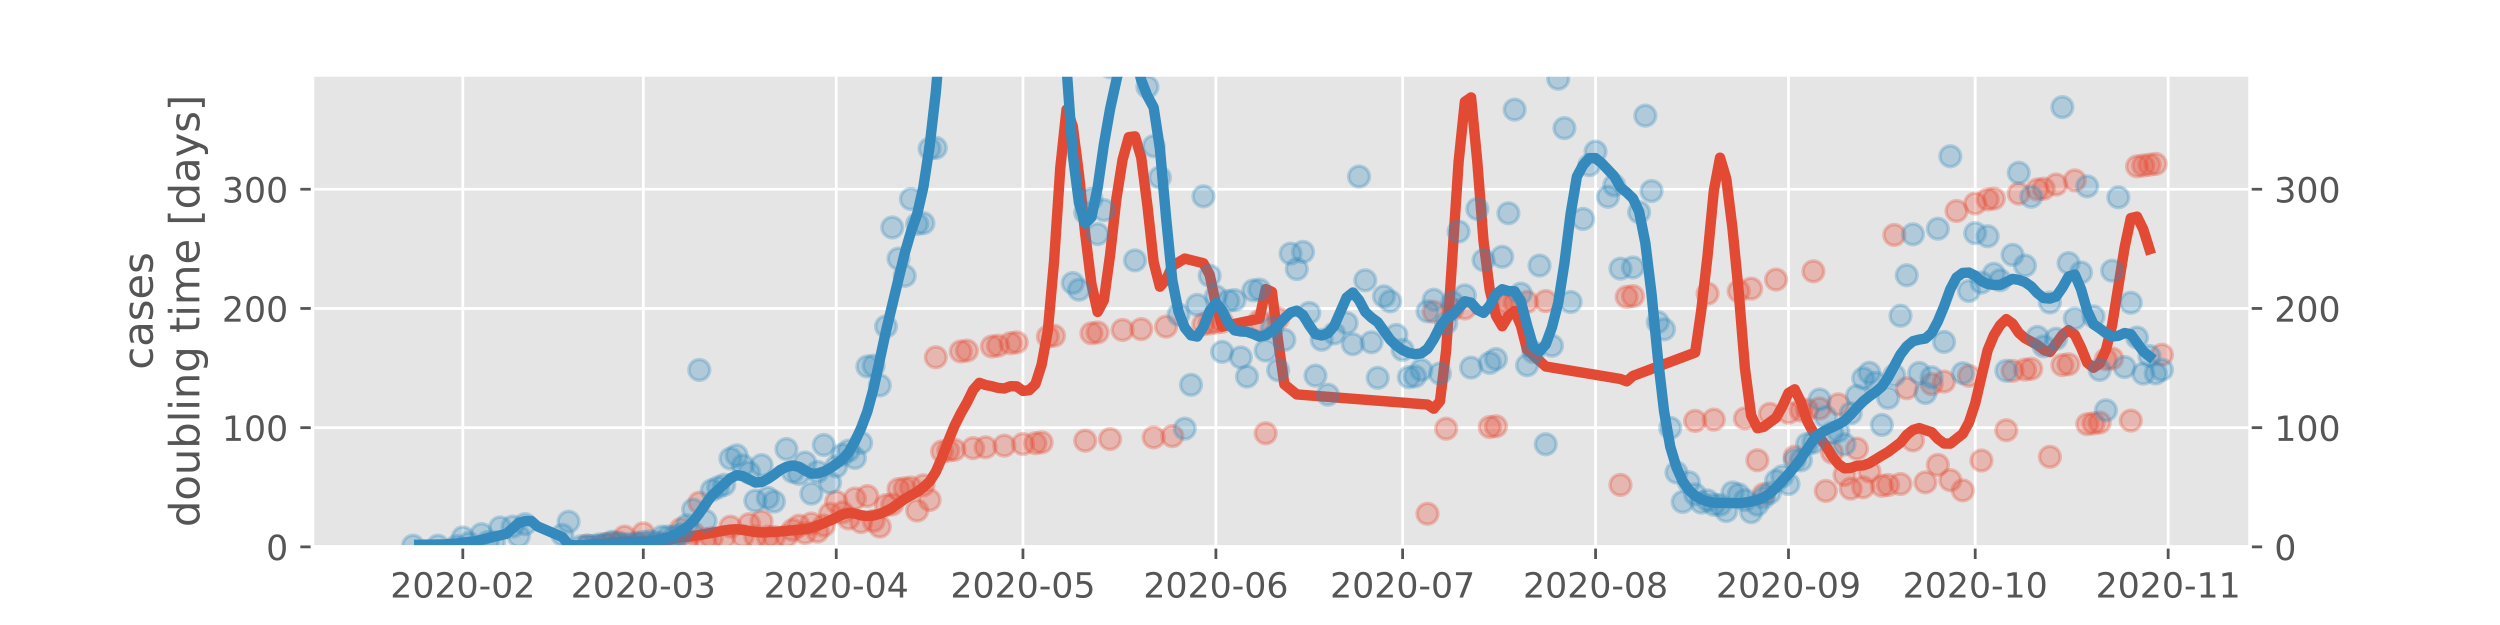 <?xml version="1.0" encoding="utf-8" standalone="no"?>
<!DOCTYPE svg PUBLIC "-//W3C//DTD SVG 1.1//EN"
  "http://www.w3.org/Graphics/SVG/1.1/DTD/svg11.dtd">
<!-- Created with matplotlib (https://matplotlib.org/) -->
<svg height="180pt" version="1.1" viewBox="0 0 720 180" width="720pt" xmlns="http://www.w3.org/2000/svg" xmlns:xlink="http://www.w3.org/1999/xlink">
 <defs>
  <style type="text/css">
*{stroke-linecap:butt;stroke-linejoin:round;}
  </style>
 </defs>
 <g id="figure_1">
  <g id="patch_1">
   <path d="M 0 180 
L 720 180 
L 720 0 
L 0 0 
z
" style="fill:#ffffff;"/>
  </g>
  <g id="axes_1">
   <g id="patch_2">
    <path d="M 90 157.5 
L 648 157.5 
L 648 21.6 
L 90 21.6 
z
" style="fill:#e5e5e5;"/>
   </g>
   <g id="matplotlib.axis_1">
    <g id="xtick_1">
     <g id="line2d_1">
      <path clip-path="url(#pfc41f2c1ea)" d="M 133.288 157.5 
L 133.288 21.6 
" style="fill:none;stroke:#ffffff;stroke-linecap:square;stroke-width:0.8;"/>
     </g>
     <g id="line2d_2">
      <defs>
       <path d="M 0 0 
L 0 3.5 
" id="m27297f0012" style="stroke:#555555;stroke-width:0.8;"/>
      </defs>
      <g>
       <use style="fill:#555555;stroke:#555555;stroke-width:0.8;" x="133.288" xlink:href="#m27297f0012" y="157.5"/>
      </g>
     </g>
     <g id="text_1">
      <!-- 2020-02 -->
      <defs>
       <path d="M 19.188 8.297 
L 53.609 8.297 
L 53.609 0 
L 7.328 0 
L 7.328 8.297 
Q 12.938 14.109 22.625 23.891 
Q 32.328 33.688 34.812 36.531 
Q 39.547 41.844 41.422 45.531 
Q 43.312 49.219 43.312 52.781 
Q 43.312 58.594 39.234 62.25 
Q 35.156 65.922 28.609 65.922 
Q 23.969 65.922 18.812 64.312 
Q 13.672 62.703 7.812 59.422 
L 7.812 69.391 
Q 13.766 71.781 18.938 73 
Q 24.125 74.219 28.422 74.219 
Q 39.75 74.219 46.484 68.547 
Q 53.219 62.891 53.219 53.422 
Q 53.219 48.922 51.531 44.891 
Q 49.859 40.875 45.406 35.406 
Q 44.188 33.984 37.641 27.219 
Q 31.109 20.453 19.188 8.297 
z
" id="DejaVuSans-50"/>
       <path d="M 31.781 66.406 
Q 24.172 66.406 20.328 58.906 
Q 16.5 51.422 16.5 36.375 
Q 16.5 21.391 20.328 13.891 
Q 24.172 6.391 31.781 6.391 
Q 39.453 6.391 43.281 13.891 
Q 47.125 21.391 47.125 36.375 
Q 47.125 51.422 43.281 58.906 
Q 39.453 66.406 31.781 66.406 
z
M 31.781 74.219 
Q 44.047 74.219 50.516 64.516 
Q 56.984 54.828 56.984 36.375 
Q 56.984 17.969 50.516 8.266 
Q 44.047 -1.422 31.781 -1.422 
Q 19.531 -1.422 13.062 8.266 
Q 6.594 17.969 6.594 36.375 
Q 6.594 54.828 13.062 64.516 
Q 19.531 74.219 31.781 74.219 
z
" id="DejaVuSans-48"/>
       <path d="M 4.891 31.391 
L 31.203 31.391 
L 31.203 23.391 
L 4.891 23.391 
z
" id="DejaVuSans-45"/>
      </defs>
      <g style="fill:#555555;" transform="translate(112.397 172.098)scale(0.1 -0.1)">
       <use xlink:href="#DejaVuSans-50"/>
       <use x="63.623" xlink:href="#DejaVuSans-48"/>
       <use x="127.246" xlink:href="#DejaVuSans-50"/>
       <use x="190.869" xlink:href="#DejaVuSans-48"/>
       <use x="254.492" xlink:href="#DejaVuSans-45"/>
       <use x="290.576" xlink:href="#DejaVuSans-48"/>
       <use x="354.199" xlink:href="#DejaVuSans-50"/>
      </g>
     </g>
    </g>
    <g id="xtick_2">
     <g id="line2d_3">
      <path clip-path="url(#pfc41f2c1ea)" d="M 185.27 157.5 
L 185.27 21.6 
" style="fill:none;stroke:#ffffff;stroke-linecap:square;stroke-width:0.8;"/>
     </g>
     <g id="line2d_4">
      <g>
       <use style="fill:#555555;stroke:#555555;stroke-width:0.8;" x="185.27" xlink:href="#m27297f0012" y="157.5"/>
      </g>
     </g>
     <g id="text_2">
      <!-- 2020-03 -->
      <defs>
       <path d="M 40.578 39.312 
Q 47.656 37.797 51.625 33 
Q 55.609 28.219 55.609 21.188 
Q 55.609 10.406 48.188 4.484 
Q 40.766 -1.422 27.094 -1.422 
Q 22.516 -1.422 17.656 -0.516 
Q 12.797 0.391 7.625 2.203 
L 7.625 11.719 
Q 11.719 9.328 16.594 8.109 
Q 21.484 6.891 26.812 6.891 
Q 36.078 6.891 40.938 10.547 
Q 45.797 14.203 45.797 21.188 
Q 45.797 27.641 41.281 31.266 
Q 36.766 34.906 28.719 34.906 
L 20.219 34.906 
L 20.219 43.016 
L 29.109 43.016 
Q 36.375 43.016 40.234 45.922 
Q 44.094 48.828 44.094 54.297 
Q 44.094 59.906 40.109 62.906 
Q 36.141 65.922 28.719 65.922 
Q 24.656 65.922 20.016 65.031 
Q 15.375 64.156 9.812 62.312 
L 9.812 71.094 
Q 15.438 72.656 20.344 73.438 
Q 25.25 74.219 29.594 74.219 
Q 40.828 74.219 47.359 69.109 
Q 53.906 64.016 53.906 55.328 
Q 53.906 49.266 50.438 45.094 
Q 46.969 40.922 40.578 39.312 
z
" id="DejaVuSans-51"/>
      </defs>
      <g style="fill:#555555;" transform="translate(164.379 172.098)scale(0.1 -0.1)">
       <use xlink:href="#DejaVuSans-50"/>
       <use x="63.623" xlink:href="#DejaVuSans-48"/>
       <use x="127.246" xlink:href="#DejaVuSans-50"/>
       <use x="190.869" xlink:href="#DejaVuSans-48"/>
       <use x="254.492" xlink:href="#DejaVuSans-45"/>
       <use x="290.576" xlink:href="#DejaVuSans-48"/>
       <use x="354.199" xlink:href="#DejaVuSans-51"/>
      </g>
     </g>
    </g>
    <g id="xtick_3">
     <g id="line2d_5">
      <path clip-path="url(#pfc41f2c1ea)" d="M 240.837 157.5 
L 240.837 21.6 
" style="fill:none;stroke:#ffffff;stroke-linecap:square;stroke-width:0.8;"/>
     </g>
     <g id="line2d_6">
      <g>
       <use style="fill:#555555;stroke:#555555;stroke-width:0.8;" x="240.837" xlink:href="#m27297f0012" y="157.5"/>
      </g>
     </g>
     <g id="text_3">
      <!-- 2020-04 -->
      <defs>
       <path d="M 37.797 64.312 
L 12.891 25.391 
L 37.797 25.391 
z
M 35.203 72.906 
L 47.609 72.906 
L 47.609 25.391 
L 58.016 25.391 
L 58.016 17.188 
L 47.609 17.188 
L 47.609 0 
L 37.797 0 
L 37.797 17.188 
L 4.891 17.188 
L 4.891 26.703 
z
" id="DejaVuSans-52"/>
      </defs>
      <g style="fill:#555555;" transform="translate(219.946 172.098)scale(0.1 -0.1)">
       <use xlink:href="#DejaVuSans-50"/>
       <use x="63.623" xlink:href="#DejaVuSans-48"/>
       <use x="127.246" xlink:href="#DejaVuSans-50"/>
       <use x="190.869" xlink:href="#DejaVuSans-48"/>
       <use x="254.492" xlink:href="#DejaVuSans-45"/>
       <use x="290.576" xlink:href="#DejaVuSans-48"/>
       <use x="354.199" xlink:href="#DejaVuSans-52"/>
      </g>
     </g>
    </g>
    <g id="xtick_4">
     <g id="line2d_7">
      <path clip-path="url(#pfc41f2c1ea)" d="M 294.612 157.5 
L 294.612 21.6 
" style="fill:none;stroke:#ffffff;stroke-linecap:square;stroke-width:0.8;"/>
     </g>
     <g id="line2d_8">
      <g>
       <use style="fill:#555555;stroke:#555555;stroke-width:0.8;" x="294.612" xlink:href="#m27297f0012" y="157.5"/>
      </g>
     </g>
     <g id="text_4">
      <!-- 2020-05 -->
      <defs>
       <path d="M 10.797 72.906 
L 49.516 72.906 
L 49.516 64.594 
L 19.828 64.594 
L 19.828 46.734 
Q 21.969 47.469 24.109 47.828 
Q 26.266 48.188 28.422 48.188 
Q 40.625 48.188 47.75 41.5 
Q 54.891 34.812 54.891 23.391 
Q 54.891 11.625 47.562 5.094 
Q 40.234 -1.422 26.906 -1.422 
Q 22.312 -1.422 17.547 -0.641 
Q 12.797 0.141 7.719 1.703 
L 7.719 11.625 
Q 12.109 9.234 16.797 8.062 
Q 21.484 6.891 26.703 6.891 
Q 35.156 6.891 40.078 11.328 
Q 45.016 15.766 45.016 23.391 
Q 45.016 31 40.078 35.438 
Q 35.156 39.891 26.703 39.891 
Q 22.75 39.891 18.812 39.016 
Q 14.891 38.141 10.797 36.281 
z
" id="DejaVuSans-53"/>
      </defs>
      <g style="fill:#555555;" transform="translate(273.721 172.098)scale(0.1 -0.1)">
       <use xlink:href="#DejaVuSans-50"/>
       <use x="63.623" xlink:href="#DejaVuSans-48"/>
       <use x="127.246" xlink:href="#DejaVuSans-50"/>
       <use x="190.869" xlink:href="#DejaVuSans-48"/>
       <use x="254.492" xlink:href="#DejaVuSans-45"/>
       <use x="290.576" xlink:href="#DejaVuSans-48"/>
       <use x="354.199" xlink:href="#DejaVuSans-53"/>
      </g>
     </g>
    </g>
    <g id="xtick_5">
     <g id="line2d_9">
      <path clip-path="url(#pfc41f2c1ea)" d="M 350.179 157.5 
L 350.179 21.6 
" style="fill:none;stroke:#ffffff;stroke-linecap:square;stroke-width:0.8;"/>
     </g>
     <g id="line2d_10">
      <g>
       <use style="fill:#555555;stroke:#555555;stroke-width:0.8;" x="350.179" xlink:href="#m27297f0012" y="157.5"/>
      </g>
     </g>
     <g id="text_5">
      <!-- 2020-06 -->
      <defs>
       <path d="M 33.016 40.375 
Q 26.375 40.375 22.484 35.828 
Q 18.609 31.297 18.609 23.391 
Q 18.609 15.531 22.484 10.953 
Q 26.375 6.391 33.016 6.391 
Q 39.656 6.391 43.531 10.953 
Q 47.406 15.531 47.406 23.391 
Q 47.406 31.297 43.531 35.828 
Q 39.656 40.375 33.016 40.375 
z
M 52.594 71.297 
L 52.594 62.312 
Q 48.875 64.062 45.094 64.984 
Q 41.312 65.922 37.594 65.922 
Q 27.828 65.922 22.672 59.328 
Q 17.531 52.734 16.797 39.406 
Q 19.672 43.656 24.016 45.922 
Q 28.375 48.188 33.594 48.188 
Q 44.578 48.188 50.953 41.516 
Q 57.328 34.859 57.328 23.391 
Q 57.328 12.156 50.688 5.359 
Q 44.047 -1.422 33.016 -1.422 
Q 20.359 -1.422 13.672 8.266 
Q 6.984 17.969 6.984 36.375 
Q 6.984 53.656 15.188 63.938 
Q 23.391 74.219 37.203 74.219 
Q 40.922 74.219 44.703 73.484 
Q 48.484 72.75 52.594 71.297 
z
" id="DejaVuSans-54"/>
      </defs>
      <g style="fill:#555555;" transform="translate(329.288 172.098)scale(0.1 -0.1)">
       <use xlink:href="#DejaVuSans-50"/>
       <use x="63.623" xlink:href="#DejaVuSans-48"/>
       <use x="127.246" xlink:href="#DejaVuSans-50"/>
       <use x="190.869" xlink:href="#DejaVuSans-48"/>
       <use x="254.492" xlink:href="#DejaVuSans-45"/>
       <use x="290.576" xlink:href="#DejaVuSans-48"/>
       <use x="354.199" xlink:href="#DejaVuSans-54"/>
      </g>
     </g>
    </g>
    <g id="xtick_6">
     <g id="line2d_11">
      <path clip-path="url(#pfc41f2c1ea)" d="M 403.953 157.5 
L 403.953 21.6 
" style="fill:none;stroke:#ffffff;stroke-linecap:square;stroke-width:0.8;"/>
     </g>
     <g id="line2d_12">
      <g>
       <use style="fill:#555555;stroke:#555555;stroke-width:0.8;" x="403.953" xlink:href="#m27297f0012" y="157.5"/>
      </g>
     </g>
     <g id="text_6">
      <!-- 2020-07 -->
      <defs>
       <path d="M 8.203 72.906 
L 55.078 72.906 
L 55.078 68.703 
L 28.609 0 
L 18.312 0 
L 43.219 64.594 
L 8.203 64.594 
z
" id="DejaVuSans-55"/>
      </defs>
      <g style="fill:#555555;" transform="translate(383.062 172.098)scale(0.1 -0.1)">
       <use xlink:href="#DejaVuSans-50"/>
       <use x="63.623" xlink:href="#DejaVuSans-48"/>
       <use x="127.246" xlink:href="#DejaVuSans-50"/>
       <use x="190.869" xlink:href="#DejaVuSans-48"/>
       <use x="254.492" xlink:href="#DejaVuSans-45"/>
       <use x="290.576" xlink:href="#DejaVuSans-48"/>
       <use x="354.199" xlink:href="#DejaVuSans-55"/>
      </g>
     </g>
    </g>
    <g id="xtick_7">
     <g id="line2d_13">
      <path clip-path="url(#pfc41f2c1ea)" d="M 459.52 157.5 
L 459.52 21.6 
" style="fill:none;stroke:#ffffff;stroke-linecap:square;stroke-width:0.8;"/>
     </g>
     <g id="line2d_14">
      <g>
       <use style="fill:#555555;stroke:#555555;stroke-width:0.8;" x="459.52" xlink:href="#m27297f0012" y="157.5"/>
      </g>
     </g>
     <g id="text_7">
      <!-- 2020-08 -->
      <defs>
       <path d="M 31.781 34.625 
Q 24.75 34.625 20.719 30.859 
Q 16.703 27.094 16.703 20.516 
Q 16.703 13.922 20.719 10.156 
Q 24.75 6.391 31.781 6.391 
Q 38.812 6.391 42.859 10.172 
Q 46.922 13.969 46.922 20.516 
Q 46.922 27.094 42.891 30.859 
Q 38.875 34.625 31.781 34.625 
z
M 21.922 38.812 
Q 15.578 40.375 12.031 44.719 
Q 8.5 49.078 8.5 55.328 
Q 8.5 64.062 14.719 69.141 
Q 20.953 74.219 31.781 74.219 
Q 42.672 74.219 48.875 69.141 
Q 55.078 64.062 55.078 55.328 
Q 55.078 49.078 51.531 44.719 
Q 48 40.375 41.703 38.812 
Q 48.828 37.156 52.797 32.312 
Q 56.781 27.484 56.781 20.516 
Q 56.781 9.906 50.312 4.234 
Q 43.844 -1.422 31.781 -1.422 
Q 19.734 -1.422 13.25 4.234 
Q 6.781 9.906 6.781 20.516 
Q 6.781 27.484 10.781 32.312 
Q 14.797 37.156 21.922 38.812 
z
M 18.312 54.391 
Q 18.312 48.734 21.844 45.562 
Q 25.391 42.391 31.781 42.391 
Q 38.141 42.391 41.719 45.562 
Q 45.312 48.734 45.312 54.391 
Q 45.312 60.062 41.719 63.234 
Q 38.141 66.406 31.781 66.406 
Q 25.391 66.406 21.844 63.234 
Q 18.312 60.062 18.312 54.391 
z
" id="DejaVuSans-56"/>
      </defs>
      <g style="fill:#555555;" transform="translate(438.629 172.098)scale(0.1 -0.1)">
       <use xlink:href="#DejaVuSans-50"/>
       <use x="63.623" xlink:href="#DejaVuSans-48"/>
       <use x="127.246" xlink:href="#DejaVuSans-50"/>
       <use x="190.869" xlink:href="#DejaVuSans-48"/>
       <use x="254.492" xlink:href="#DejaVuSans-45"/>
       <use x="290.576" xlink:href="#DejaVuSans-48"/>
       <use x="354.199" xlink:href="#DejaVuSans-56"/>
      </g>
     </g>
    </g>
    <g id="xtick_8">
     <g id="line2d_15">
      <path clip-path="url(#pfc41f2c1ea)" d="M 515.087 157.5 
L 515.087 21.6 
" style="fill:none;stroke:#ffffff;stroke-linecap:square;stroke-width:0.8;"/>
     </g>
     <g id="line2d_16">
      <g>
       <use style="fill:#555555;stroke:#555555;stroke-width:0.8;" x="515.087" xlink:href="#m27297f0012" y="157.5"/>
      </g>
     </g>
     <g id="text_8">
      <!-- 2020-09 -->
      <defs>
       <path d="M 10.984 1.516 
L 10.984 10.5 
Q 14.703 8.734 18.5 7.812 
Q 22.312 6.891 25.984 6.891 
Q 35.75 6.891 40.891 13.453 
Q 46.047 20.016 46.781 33.406 
Q 43.953 29.203 39.594 26.953 
Q 35.25 24.703 29.984 24.703 
Q 19.047 24.703 12.672 31.312 
Q 6.297 37.938 6.297 49.422 
Q 6.297 60.641 12.938 67.422 
Q 19.578 74.219 30.609 74.219 
Q 43.266 74.219 49.922 64.516 
Q 56.594 54.828 56.594 36.375 
Q 56.594 19.141 48.406 8.859 
Q 40.234 -1.422 26.422 -1.422 
Q 22.703 -1.422 18.891 -0.688 
Q 15.094 0.047 10.984 1.516 
z
M 30.609 32.422 
Q 37.25 32.422 41.125 36.953 
Q 45.016 41.5 45.016 49.422 
Q 45.016 57.281 41.125 61.844 
Q 37.25 66.406 30.609 66.406 
Q 23.969 66.406 20.094 61.844 
Q 16.219 57.281 16.219 49.422 
Q 16.219 41.5 20.094 36.953 
Q 23.969 32.422 30.609 32.422 
z
" id="DejaVuSans-57"/>
      </defs>
      <g style="fill:#555555;" transform="translate(494.196 172.098)scale(0.1 -0.1)">
       <use xlink:href="#DejaVuSans-50"/>
       <use x="63.623" xlink:href="#DejaVuSans-48"/>
       <use x="127.246" xlink:href="#DejaVuSans-50"/>
       <use x="190.869" xlink:href="#DejaVuSans-48"/>
       <use x="254.492" xlink:href="#DejaVuSans-45"/>
       <use x="290.576" xlink:href="#DejaVuSans-48"/>
       <use x="354.199" xlink:href="#DejaVuSans-57"/>
      </g>
     </g>
    </g>
    <g id="xtick_9">
     <g id="line2d_17">
      <path clip-path="url(#pfc41f2c1ea)" d="M 568.862 157.5 
L 568.862 21.6 
" style="fill:none;stroke:#ffffff;stroke-linecap:square;stroke-width:0.8;"/>
     </g>
     <g id="line2d_18">
      <g>
       <use style="fill:#555555;stroke:#555555;stroke-width:0.8;" x="568.862" xlink:href="#m27297f0012" y="157.5"/>
      </g>
     </g>
     <g id="text_9">
      <!-- 2020-10 -->
      <defs>
       <path d="M 12.406 8.297 
L 28.516 8.297 
L 28.516 63.922 
L 10.984 60.406 
L 10.984 69.391 
L 28.422 72.906 
L 38.281 72.906 
L 38.281 8.297 
L 54.391 8.297 
L 54.391 0 
L 12.406 0 
z
" id="DejaVuSans-49"/>
      </defs>
      <g style="fill:#555555;" transform="translate(547.97 172.098)scale(0.1 -0.1)">
       <use xlink:href="#DejaVuSans-50"/>
       <use x="63.623" xlink:href="#DejaVuSans-48"/>
       <use x="127.246" xlink:href="#DejaVuSans-50"/>
       <use x="190.869" xlink:href="#DejaVuSans-48"/>
       <use x="254.492" xlink:href="#DejaVuSans-45"/>
       <use x="290.576" xlink:href="#DejaVuSans-49"/>
       <use x="354.199" xlink:href="#DejaVuSans-48"/>
      </g>
     </g>
    </g>
    <g id="xtick_10">
     <g id="line2d_19">
      <path clip-path="url(#pfc41f2c1ea)" d="M 624.429 157.5 
L 624.429 21.6 
" style="fill:none;stroke:#ffffff;stroke-linecap:square;stroke-width:0.8;"/>
     </g>
     <g id="line2d_20">
      <g>
       <use style="fill:#555555;stroke:#555555;stroke-width:0.8;" x="624.429" xlink:href="#m27297f0012" y="157.5"/>
      </g>
     </g>
     <g id="text_10">
      <!-- 2020-11 -->
      <g style="fill:#555555;" transform="translate(603.537 172.098)scale(0.1 -0.1)">
       <use xlink:href="#DejaVuSans-50"/>
       <use x="63.623" xlink:href="#DejaVuSans-48"/>
       <use x="127.246" xlink:href="#DejaVuSans-50"/>
       <use x="190.869" xlink:href="#DejaVuSans-48"/>
       <use x="254.492" xlink:href="#DejaVuSans-45"/>
       <use x="290.576" xlink:href="#DejaVuSans-49"/>
       <use x="354.199" xlink:href="#DejaVuSans-49"/>
      </g>
     </g>
    </g>
   </g>
   <g id="matplotlib.axis_2">
    <g id="ytick_1">
     <g id="line2d_21">
      <path clip-path="url(#pfc41f2c1ea)" d="M 90 157.5 
L 648 157.5 
" style="fill:none;stroke:#ffffff;stroke-linecap:square;stroke-width:0.8;"/>
     </g>
     <g id="line2d_22">
      <defs>
       <path d="M 0 0 
L -3.5 0 
" id="m46d4eb5456" style="stroke:#555555;stroke-width:0.8;"/>
      </defs>
      <g>
       <use style="fill:#555555;stroke:#555555;stroke-width:0.8;" x="90" xlink:href="#m46d4eb5456" y="157.5"/>
      </g>
     </g>
     <g id="line2d_23">
      <defs>
       <path d="M 0 0 
L 3.5 0 
" id="m25c272c8d7" style="stroke:#555555;stroke-width:0.8;"/>
      </defs>
      <g>
       <use style="fill:#555555;stroke:#555555;stroke-width:0.8;" x="648" xlink:href="#m25c272c8d7" y="157.5"/>
      </g>
     </g>
     <g id="text_11">
      <!-- 0 -->
      <g style="fill:#555555;" transform="translate(76.638 161.299)scale(0.1 -0.1)">
       <use xlink:href="#DejaVuSans-48"/>
      </g>
     </g>
     <g id="text_12">
      <!-- 0 -->
      <g style="fill:#555555;" transform="translate(655 161.299)scale(0.1 -0.1)">
       <use xlink:href="#DejaVuSans-48"/>
      </g>
     </g>
    </g>
    <g id="ytick_2">
     <g id="line2d_24">
      <path clip-path="url(#pfc41f2c1ea)" d="M 90 123.167 
L 648 123.167 
" style="fill:none;stroke:#ffffff;stroke-linecap:square;stroke-width:0.8;"/>
     </g>
     <g id="line2d_25">
      <g>
       <use style="fill:#555555;stroke:#555555;stroke-width:0.8;" x="90" xlink:href="#m46d4eb5456" y="123.167"/>
      </g>
     </g>
     <g id="line2d_26">
      <g>
       <use style="fill:#555555;stroke:#555555;stroke-width:0.8;" x="648" xlink:href="#m25c272c8d7" y="123.167"/>
      </g>
     </g>
     <g id="text_13">
      <!-- 100 -->
      <g style="fill:#555555;" transform="translate(63.913 126.966)scale(0.1 -0.1)">
       <use xlink:href="#DejaVuSans-49"/>
       <use x="63.623" xlink:href="#DejaVuSans-48"/>
       <use x="127.246" xlink:href="#DejaVuSans-48"/>
      </g>
     </g>
     <g id="text_14">
      <!-- 100 -->
      <g style="fill:#555555;" transform="translate(655 126.966)scale(0.1 -0.1)">
       <use xlink:href="#DejaVuSans-49"/>
       <use x="63.623" xlink:href="#DejaVuSans-48"/>
       <use x="127.246" xlink:href="#DejaVuSans-48"/>
      </g>
     </g>
    </g>
    <g id="ytick_3">
     <g id="line2d_27">
      <path clip-path="url(#pfc41f2c1ea)" d="M 90 88.834 
L 648 88.834 
" style="fill:none;stroke:#ffffff;stroke-linecap:square;stroke-width:0.8;"/>
     </g>
     <g id="line2d_28">
      <g>
       <use style="fill:#555555;stroke:#555555;stroke-width:0.8;" x="90" xlink:href="#m46d4eb5456" y="88.834"/>
      </g>
     </g>
     <g id="line2d_29">
      <g>
       <use style="fill:#555555;stroke:#555555;stroke-width:0.8;" x="648" xlink:href="#m25c272c8d7" y="88.834"/>
      </g>
     </g>
     <g id="text_15">
      <!-- 200 -->
      <g style="fill:#555555;" transform="translate(63.913 92.633)scale(0.1 -0.1)">
       <use xlink:href="#DejaVuSans-50"/>
       <use x="63.623" xlink:href="#DejaVuSans-48"/>
       <use x="127.246" xlink:href="#DejaVuSans-48"/>
      </g>
     </g>
     <g id="text_16">
      <!-- 200 -->
      <g style="fill:#555555;" transform="translate(655 92.633)scale(0.1 -0.1)">
       <use xlink:href="#DejaVuSans-50"/>
       <use x="63.623" xlink:href="#DejaVuSans-48"/>
       <use x="127.246" xlink:href="#DejaVuSans-48"/>
      </g>
     </g>
    </g>
    <g id="ytick_4">
     <g id="line2d_30">
      <path clip-path="url(#pfc41f2c1ea)" d="M 90 54.5 
L 648 54.5 
" style="fill:none;stroke:#ffffff;stroke-linecap:square;stroke-width:0.8;"/>
     </g>
     <g id="line2d_31">
      <g>
       <use style="fill:#555555;stroke:#555555;stroke-width:0.8;" x="90" xlink:href="#m46d4eb5456" y="54.5"/>
      </g>
     </g>
     <g id="line2d_32">
      <g>
       <use style="fill:#555555;stroke:#555555;stroke-width:0.8;" x="648" xlink:href="#m25c272c8d7" y="54.5"/>
      </g>
     </g>
     <g id="text_17">
      <!-- 300 -->
      <g style="fill:#555555;" transform="translate(63.913 58.3)scale(0.1 -0.1)">
       <use xlink:href="#DejaVuSans-51"/>
       <use x="63.623" xlink:href="#DejaVuSans-48"/>
       <use x="127.246" xlink:href="#DejaVuSans-48"/>
      </g>
     </g>
     <g id="text_18">
      <!-- 300 -->
      <g style="fill:#555555;" transform="translate(655 58.3)scale(0.1 -0.1)">
       <use xlink:href="#DejaVuSans-51"/>
       <use x="63.623" xlink:href="#DejaVuSans-48"/>
       <use x="127.246" xlink:href="#DejaVuSans-48"/>
      </g>
     </g>
    </g>
    <g id="text_19">
     <!-- cases -->
     <defs>
      <path d="M 48.781 52.594 
L 48.781 44.188 
Q 44.969 46.297 41.141 47.344 
Q 37.312 48.391 33.406 48.391 
Q 24.656 48.391 19.812 42.844 
Q 14.984 37.312 14.984 27.297 
Q 14.984 17.281 19.812 11.734 
Q 24.656 6.203 33.406 6.203 
Q 37.312 6.203 41.141 7.25 
Q 44.969 8.297 48.781 10.406 
L 48.781 2.094 
Q 45.016 0.344 40.984 -0.531 
Q 36.969 -1.422 32.422 -1.422 
Q 20.062 -1.422 12.781 6.344 
Q 5.516 14.109 5.516 27.297 
Q 5.516 40.672 12.859 48.328 
Q 20.219 56 33.016 56 
Q 37.156 56 41.109 55.141 
Q 45.062 54.297 48.781 52.594 
z
" id="DejaVuSans-99"/>
      <path d="M 34.281 27.484 
Q 23.391 27.484 19.188 25 
Q 14.984 22.516 14.984 16.5 
Q 14.984 11.719 18.141 8.906 
Q 21.297 6.109 26.703 6.109 
Q 34.188 6.109 38.703 11.406 
Q 43.219 16.703 43.219 25.484 
L 43.219 27.484 
z
M 52.203 31.203 
L 52.203 0 
L 43.219 0 
L 43.219 8.297 
Q 40.141 3.328 35.547 0.953 
Q 30.953 -1.422 24.312 -1.422 
Q 15.922 -1.422 10.953 3.297 
Q 6 8.016 6 15.922 
Q 6 25.141 12.172 29.828 
Q 18.359 34.516 30.609 34.516 
L 43.219 34.516 
L 43.219 35.406 
Q 43.219 41.609 39.141 45 
Q 35.062 48.391 27.688 48.391 
Q 23 48.391 18.547 47.266 
Q 14.109 46.141 10.016 43.891 
L 10.016 52.203 
Q 14.938 54.109 19.578 55.047 
Q 24.219 56 28.609 56 
Q 40.484 56 46.344 49.844 
Q 52.203 43.703 52.203 31.203 
z
" id="DejaVuSans-97"/>
      <path d="M 44.281 53.078 
L 44.281 44.578 
Q 40.484 46.531 36.375 47.5 
Q 32.281 48.484 27.875 48.484 
Q 21.188 48.484 17.844 46.438 
Q 14.5 44.391 14.5 40.281 
Q 14.5 37.156 16.891 35.375 
Q 19.281 33.594 26.516 31.984 
L 29.594 31.297 
Q 39.156 29.25 43.188 25.516 
Q 47.219 21.781 47.219 15.094 
Q 47.219 7.469 41.188 3.016 
Q 35.156 -1.422 24.609 -1.422 
Q 20.219 -1.422 15.453 -0.562 
Q 10.688 0.297 5.422 2 
L 5.422 11.281 
Q 10.406 8.688 15.234 7.391 
Q 20.062 6.109 24.812 6.109 
Q 31.156 6.109 34.562 8.281 
Q 37.984 10.453 37.984 14.406 
Q 37.984 18.062 35.516 20.016 
Q 33.062 21.969 24.703 23.781 
L 21.578 24.516 
Q 13.234 26.266 9.516 29.906 
Q 5.812 33.547 5.812 39.891 
Q 5.812 47.609 11.281 51.797 
Q 16.75 56 26.812 56 
Q 31.781 56 36.172 55.266 
Q 40.578 54.547 44.281 53.078 
z
" id="DejaVuSans-115"/>
      <path d="M 56.203 29.594 
L 56.203 25.203 
L 14.891 25.203 
Q 15.484 15.922 20.484 11.062 
Q 25.484 6.203 34.422 6.203 
Q 39.594 6.203 44.453 7.469 
Q 49.312 8.734 54.109 11.281 
L 54.109 2.781 
Q 49.266 0.734 44.188 -0.344 
Q 39.109 -1.422 33.891 -1.422 
Q 20.797 -1.422 13.156 6.188 
Q 5.516 13.812 5.516 26.812 
Q 5.516 40.234 12.766 48.109 
Q 20.016 56 32.328 56 
Q 43.359 56 49.781 48.891 
Q 56.203 41.797 56.203 29.594 
z
M 47.219 32.234 
Q 47.125 39.594 43.094 43.984 
Q 39.062 48.391 32.422 48.391 
Q 24.906 48.391 20.391 44.141 
Q 15.875 39.891 15.188 32.172 
z
" id="DejaVuSans-101"/>
     </defs>
     <g style="fill:#555555;" transform="translate(43.98 106.469)rotate(-90)scale(0.12 -0.12)">
      <use xlink:href="#DejaVuSans-99"/>
      <use x="54.98" xlink:href="#DejaVuSans-97"/>
      <use x="116.26" xlink:href="#DejaVuSans-115"/>
      <use x="168.359" xlink:href="#DejaVuSans-101"/>
      <use x="229.883" xlink:href="#DejaVuSans-115"/>
     </g>
     <!-- doubling time [days] -->
     <defs>
      <path d="M 45.406 46.391 
L 45.406 75.984 
L 54.391 75.984 
L 54.391 0 
L 45.406 0 
L 45.406 8.203 
Q 42.578 3.328 38.25 0.953 
Q 33.938 -1.422 27.875 -1.422 
Q 17.969 -1.422 11.734 6.484 
Q 5.516 14.406 5.516 27.297 
Q 5.516 40.188 11.734 48.094 
Q 17.969 56 27.875 56 
Q 33.938 56 38.25 53.625 
Q 42.578 51.266 45.406 46.391 
z
M 14.797 27.297 
Q 14.797 17.391 18.875 11.75 
Q 22.953 6.109 30.078 6.109 
Q 37.203 6.109 41.297 11.75 
Q 45.406 17.391 45.406 27.297 
Q 45.406 37.203 41.297 42.844 
Q 37.203 48.484 30.078 48.484 
Q 22.953 48.484 18.875 42.844 
Q 14.797 37.203 14.797 27.297 
z
" id="DejaVuSans-100"/>
      <path d="M 30.609 48.391 
Q 23.391 48.391 19.188 42.75 
Q 14.984 37.109 14.984 27.297 
Q 14.984 17.484 19.156 11.844 
Q 23.344 6.203 30.609 6.203 
Q 37.797 6.203 41.984 11.859 
Q 46.188 17.531 46.188 27.297 
Q 46.188 37.016 41.984 42.703 
Q 37.797 48.391 30.609 48.391 
z
M 30.609 56 
Q 42.328 56 49.016 48.375 
Q 55.719 40.766 55.719 27.297 
Q 55.719 13.875 49.016 6.219 
Q 42.328 -1.422 30.609 -1.422 
Q 18.844 -1.422 12.172 6.219 
Q 5.516 13.875 5.516 27.297 
Q 5.516 40.766 12.172 48.375 
Q 18.844 56 30.609 56 
z
" id="DejaVuSans-111"/>
      <path d="M 8.5 21.578 
L 8.5 54.688 
L 17.484 54.688 
L 17.484 21.922 
Q 17.484 14.156 20.5 10.266 
Q 23.531 6.391 29.594 6.391 
Q 36.859 6.391 41.078 11.031 
Q 45.312 15.672 45.312 23.688 
L 45.312 54.688 
L 54.297 54.688 
L 54.297 0 
L 45.312 0 
L 45.312 8.406 
Q 42.047 3.422 37.719 1 
Q 33.406 -1.422 27.688 -1.422 
Q 18.266 -1.422 13.375 4.438 
Q 8.5 10.297 8.5 21.578 
z
M 31.109 56 
z
" id="DejaVuSans-117"/>
      <path d="M 48.688 27.297 
Q 48.688 37.203 44.609 42.844 
Q 40.531 48.484 33.406 48.484 
Q 26.266 48.484 22.188 42.844 
Q 18.109 37.203 18.109 27.297 
Q 18.109 17.391 22.188 11.75 
Q 26.266 6.109 33.406 6.109 
Q 40.531 6.109 44.609 11.75 
Q 48.688 17.391 48.688 27.297 
z
M 18.109 46.391 
Q 20.953 51.266 25.266 53.625 
Q 29.594 56 35.594 56 
Q 45.562 56 51.781 48.094 
Q 58.016 40.188 58.016 27.297 
Q 58.016 14.406 51.781 6.484 
Q 45.562 -1.422 35.594 -1.422 
Q 29.594 -1.422 25.266 0.953 
Q 20.953 3.328 18.109 8.203 
L 18.109 0 
L 9.078 0 
L 9.078 75.984 
L 18.109 75.984 
z
" id="DejaVuSans-98"/>
      <path d="M 9.422 75.984 
L 18.406 75.984 
L 18.406 0 
L 9.422 0 
z
" id="DejaVuSans-108"/>
      <path d="M 9.422 54.688 
L 18.406 54.688 
L 18.406 0 
L 9.422 0 
z
M 9.422 75.984 
L 18.406 75.984 
L 18.406 64.594 
L 9.422 64.594 
z
" id="DejaVuSans-105"/>
      <path d="M 54.891 33.016 
L 54.891 0 
L 45.906 0 
L 45.906 32.719 
Q 45.906 40.484 42.875 44.328 
Q 39.844 48.188 33.797 48.188 
Q 26.516 48.188 22.312 43.547 
Q 18.109 38.922 18.109 30.906 
L 18.109 0 
L 9.078 0 
L 9.078 54.688 
L 18.109 54.688 
L 18.109 46.188 
Q 21.344 51.125 25.703 53.562 
Q 30.078 56 35.797 56 
Q 45.219 56 50.047 50.172 
Q 54.891 44.344 54.891 33.016 
z
" id="DejaVuSans-110"/>
      <path d="M 45.406 27.984 
Q 45.406 37.75 41.375 43.109 
Q 37.359 48.484 30.078 48.484 
Q 22.859 48.484 18.828 43.109 
Q 14.797 37.75 14.797 27.984 
Q 14.797 18.266 18.828 12.891 
Q 22.859 7.516 30.078 7.516 
Q 37.359 7.516 41.375 12.891 
Q 45.406 18.266 45.406 27.984 
z
M 54.391 6.781 
Q 54.391 -7.172 48.188 -13.984 
Q 42 -20.797 29.203 -20.797 
Q 24.469 -20.797 20.266 -20.094 
Q 16.062 -19.391 12.109 -17.922 
L 12.109 -9.188 
Q 16.062 -11.328 19.922 -12.344 
Q 23.781 -13.375 27.781 -13.375 
Q 36.625 -13.375 41.016 -8.766 
Q 45.406 -4.156 45.406 5.172 
L 45.406 9.625 
Q 42.625 4.781 38.281 2.391 
Q 33.938 0 27.875 0 
Q 17.828 0 11.672 7.656 
Q 5.516 15.328 5.516 27.984 
Q 5.516 40.672 11.672 48.328 
Q 17.828 56 27.875 56 
Q 33.938 56 38.281 53.609 
Q 42.625 51.219 45.406 46.391 
L 45.406 54.688 
L 54.391 54.688 
z
" id="DejaVuSans-103"/>
      <path id="DejaVuSans-32"/>
      <path d="M 18.312 70.219 
L 18.312 54.688 
L 36.812 54.688 
L 36.812 47.703 
L 18.312 47.703 
L 18.312 18.016 
Q 18.312 11.328 20.141 9.422 
Q 21.969 7.516 27.594 7.516 
L 36.812 7.516 
L 36.812 0 
L 27.594 0 
Q 17.188 0 13.234 3.875 
Q 9.281 7.766 9.281 18.016 
L 9.281 47.703 
L 2.688 47.703 
L 2.688 54.688 
L 9.281 54.688 
L 9.281 70.219 
z
" id="DejaVuSans-116"/>
      <path d="M 52 44.188 
Q 55.375 50.25 60.062 53.125 
Q 64.75 56 71.094 56 
Q 79.641 56 84.281 50.016 
Q 88.922 44.047 88.922 33.016 
L 88.922 0 
L 79.891 0 
L 79.891 32.719 
Q 79.891 40.578 77.094 44.375 
Q 74.312 48.188 68.609 48.188 
Q 61.625 48.188 57.562 43.547 
Q 53.516 38.922 53.516 30.906 
L 53.516 0 
L 44.484 0 
L 44.484 32.719 
Q 44.484 40.625 41.703 44.406 
Q 38.922 48.188 33.109 48.188 
Q 26.219 48.188 22.156 43.531 
Q 18.109 38.875 18.109 30.906 
L 18.109 0 
L 9.078 0 
L 9.078 54.688 
L 18.109 54.688 
L 18.109 46.188 
Q 21.188 51.219 25.484 53.609 
Q 29.781 56 35.688 56 
Q 41.656 56 45.828 52.969 
Q 50 49.953 52 44.188 
z
" id="DejaVuSans-109"/>
      <path d="M 8.594 75.984 
L 29.297 75.984 
L 29.297 69 
L 17.578 69 
L 17.578 -6.203 
L 29.297 -6.203 
L 29.297 -13.188 
L 8.594 -13.188 
z
" id="DejaVuSans-91"/>
      <path d="M 32.172 -5.078 
Q 28.375 -14.844 24.75 -17.812 
Q 21.141 -20.797 15.094 -20.797 
L 7.906 -20.797 
L 7.906 -13.281 
L 13.188 -13.281 
Q 16.891 -13.281 18.938 -11.516 
Q 21 -9.766 23.484 -3.219 
L 25.094 0.875 
L 2.984 54.688 
L 12.5 54.688 
L 29.594 11.922 
L 46.688 54.688 
L 56.203 54.688 
z
" id="DejaVuSans-121"/>
      <path d="M 30.422 75.984 
L 30.422 -13.188 
L 9.719 -13.188 
L 9.719 -6.203 
L 21.391 -6.203 
L 21.391 69 
L 9.719 69 
L 9.719 75.984 
z
" id="DejaVuSans-93"/>
     </defs>
     <g style="fill:#555555;" transform="translate(57.417 151.801)rotate(-90)scale(0.12 -0.12)">
      <use xlink:href="#DejaVuSans-100"/>
      <use x="63.477" xlink:href="#DejaVuSans-111"/>
      <use x="124.658" xlink:href="#DejaVuSans-117"/>
      <use x="188.037" xlink:href="#DejaVuSans-98"/>
      <use x="251.514" xlink:href="#DejaVuSans-108"/>
      <use x="279.297" xlink:href="#DejaVuSans-105"/>
      <use x="307.08" xlink:href="#DejaVuSans-110"/>
      <use x="370.459" xlink:href="#DejaVuSans-103"/>
      <use x="433.936" xlink:href="#DejaVuSans-32"/>
      <use x="465.723" xlink:href="#DejaVuSans-116"/>
      <use x="504.932" xlink:href="#DejaVuSans-105"/>
      <use x="532.715" xlink:href="#DejaVuSans-109"/>
      <use x="630.127" xlink:href="#DejaVuSans-101"/>
      <use x="691.65" xlink:href="#DejaVuSans-32"/>
      <use x="723.438" xlink:href="#DejaVuSans-91"/>
      <use x="762.451" xlink:href="#DejaVuSans-100"/>
      <use x="825.928" xlink:href="#DejaVuSans-97"/>
      <use x="887.207" xlink:href="#DejaVuSans-121"/>
      <use x="946.387" xlink:href="#DejaVuSans-115"/>
      <use x="998.486" xlink:href="#DejaVuSans-93"/>
     </g>
    </g>
   </g>
   <g id="line2d_33">
    <defs>
     <path d="M 0 3 
C 0.796 3 1.559 2.684 2.121 2.121 
C 2.684 1.559 3 0.796 3 0 
C 3 -0.796 2.684 -1.559 2.121 -2.121 
C 1.559 -2.684 0.796 -3 0 -3 
C -0.796 -3 -1.559 -2.684 -2.121 -2.121 
C -2.684 -1.559 -3 -0.796 -3 0 
C -3 0.796 -2.684 1.559 -2.121 2.121 
C -1.559 2.684 -0.796 3 0 3 
z
" id="me1ae810214" style="stroke:#e24a33;stroke-opacity:0.3;"/>
    </defs>
    <g clip-path="url(#pfc41f2c1ea)">
     <use style="fill:#e24a33;fill-opacity:0.3;stroke:#e24a33;stroke-opacity:0.3;" x="169.138" xlink:href="#me1ae810214" y="157.157"/>
     <use style="fill:#e24a33;fill-opacity:0.3;stroke:#e24a33;stroke-opacity:0.3;" x="172.723" xlink:href="#me1ae810214" y="157.283"/>
     <use style="fill:#e24a33;fill-opacity:0.3;stroke:#e24a33;stroke-opacity:0.3;" x="174.516" xlink:href="#me1ae810214" y="156.673"/>
     <use style="fill:#e24a33;fill-opacity:0.3;stroke:#e24a33;stroke-opacity:0.3;" x="176.308" xlink:href="#me1ae810214" y="156.434"/>
     <use style="fill:#e24a33;fill-opacity:0.3;stroke:#e24a33;stroke-opacity:0.3;" x="178.101" xlink:href="#me1ae810214" y="156.195"/>
     <use style="fill:#e24a33;fill-opacity:0.3;stroke:#e24a33;stroke-opacity:0.3;" x="179.893" xlink:href="#me1ae810214" y="154.527"/>
     <use style="fill:#e24a33;fill-opacity:0.3;stroke:#e24a33;stroke-opacity:0.3;" x="183.478" xlink:href="#me1ae810214" y="156.354"/>
     <use style="fill:#e24a33;fill-opacity:0.3;stroke:#e24a33;stroke-opacity:0.3;" x="185.27" xlink:href="#me1ae810214" y="153.575"/>
     <use style="fill:#e24a33;fill-opacity:0.3;stroke:#e24a33;stroke-opacity:0.3;" x="187.063" xlink:href="#me1ae810214" y="157.023"/>
     <use style="fill:#e24a33;fill-opacity:0.3;stroke:#e24a33;stroke-opacity:0.3;" x="190.648" xlink:href="#me1ae810214" y="156.434"/>
     <use style="fill:#e24a33;fill-opacity:0.3;stroke:#e24a33;stroke-opacity:0.3;" x="194.233" xlink:href="#me1ae810214" y="156.195"/>
     <use style="fill:#e24a33;fill-opacity:0.3;stroke:#e24a33;stroke-opacity:0.3;" x="196.025" xlink:href="#me1ae810214" y="152.384"/>
     <use style="fill:#e24a33;fill-opacity:0.3;stroke:#e24a33;stroke-opacity:0.3;" x="197.818" xlink:href="#me1ae810214" y="155.638"/>
     <use style="fill:#e24a33;fill-opacity:0.3;stroke:#e24a33;stroke-opacity:0.3;" x="199.61" xlink:href="#me1ae810214" y="153.416"/>
     <use style="fill:#e24a33;fill-opacity:0.3;stroke:#e24a33;stroke-opacity:0.3;" x="201.403" xlink:href="#me1ae810214" y="144.768"/>
     <use style="fill:#e24a33;fill-opacity:0.3;stroke:#e24a33;stroke-opacity:0.3;" x="203.195" xlink:href="#me1ae810214" y="155.241"/>
     <use style="fill:#e24a33;fill-opacity:0.3;stroke:#e24a33;stroke-opacity:0.3;" x="204.988" xlink:href="#me1ae810214" y="155.003"/>
     <use style="fill:#e24a33;fill-opacity:0.3;stroke:#e24a33;stroke-opacity:0.3;" x="208.573" xlink:href="#me1ae810214" y="154.765"/>
     <use style="fill:#e24a33;fill-opacity:0.3;stroke:#e24a33;stroke-opacity:0.3;" x="210.365" xlink:href="#me1ae810214" y="151.67"/>
     <use style="fill:#e24a33;fill-opacity:0.3;stroke:#e24a33;stroke-opacity:0.3;" x="213.95" xlink:href="#me1ae810214" y="154.408"/>
     <use style="fill:#e24a33;fill-opacity:0.3;stroke:#e24a33;stroke-opacity:0.3;" x="215.743" xlink:href="#me1ae810214" y="150.956"/>
     <use style="fill:#e24a33;fill-opacity:0.3;stroke:#e24a33;stroke-opacity:0.3;" x="217.535" xlink:href="#me1ae810214" y="154.527"/>
     <use style="fill:#e24a33;fill-opacity:0.3;stroke:#e24a33;stroke-opacity:0.3;" x="219.328" xlink:href="#me1ae810214" y="150.163"/>
     <use style="fill:#e24a33;fill-opacity:0.3;stroke:#e24a33;stroke-opacity:0.3;" x="221.12" xlink:href="#me1ae810214" y="154.586"/>
     <use style="fill:#e24a33;fill-opacity:0.3;stroke:#e24a33;stroke-opacity:0.3;" x="222.913" xlink:href="#me1ae810214" y="154.686"/>
     <use style="fill:#e24a33;fill-opacity:0.3;stroke:#e24a33;stroke-opacity:0.3;" x="226.498" xlink:href="#me1ae810214" y="154.447"/>
     <use style="fill:#e24a33;fill-opacity:0.3;stroke:#e24a33;stroke-opacity:0.3;" x="228.29" xlink:href="#me1ae810214" y="152.622"/>
     <use style="fill:#e24a33;fill-opacity:0.3;stroke:#e24a33;stroke-opacity:0.3;" x="230.083" xlink:href="#me1ae810214" y="151.385"/>
     <use style="fill:#e24a33;fill-opacity:0.3;stroke:#e24a33;stroke-opacity:0.3;" x="231.875" xlink:href="#me1ae810214" y="153.485"/>
     <use style="fill:#e24a33;fill-opacity:0.3;stroke:#e24a33;stroke-opacity:0.3;" x="233.668" xlink:href="#me1ae810214" y="150.766"/>
     <use style="fill:#e24a33;fill-opacity:0.3;stroke:#e24a33;stroke-opacity:0.3;" x="235.46" xlink:href="#me1ae810214" y="153.098"/>
     <use style="fill:#e24a33;fill-opacity:0.3;stroke:#e24a33;stroke-opacity:0.3;" x="237.252" xlink:href="#me1ae810214" y="151.353"/>
     <use style="fill:#e24a33;fill-opacity:0.3;stroke:#e24a33;stroke-opacity:0.3;" x="239.045" xlink:href="#me1ae810214" y="147.981"/>
     <use style="fill:#e24a33;fill-opacity:0.3;stroke:#e24a33;stroke-opacity:0.3;" x="240.837" xlink:href="#me1ae810214" y="144.53"/>
     <use style="fill:#e24a33;fill-opacity:0.3;stroke:#e24a33;stroke-opacity:0.3;" x="242.63" xlink:href="#me1ae810214" y="147.565"/>
     <use style="fill:#e24a33;fill-opacity:0.3;stroke:#e24a33;stroke-opacity:0.3;" x="244.422" xlink:href="#me1ae810214" y="149.338"/>
     <use style="fill:#e24a33;fill-opacity:0.3;stroke:#e24a33;stroke-opacity:0.3;" x="246.215" xlink:href="#me1ae810214" y="143.579"/>
     <use style="fill:#e24a33;fill-opacity:0.3;stroke:#e24a33;stroke-opacity:0.3;" x="248.007" xlink:href="#me1ae810214" y="150.361"/>
     <use style="fill:#e24a33;fill-opacity:0.3;stroke:#e24a33;stroke-opacity:0.3;" x="249.8" xlink:href="#me1ae810214" y="142.865"/>
     <use style="fill:#e24a33;fill-opacity:0.3;stroke:#e24a33;stroke-opacity:0.3;" x="251.592" xlink:href="#me1ae810214" y="150.004"/>
     <use style="fill:#e24a33;fill-opacity:0.3;stroke:#e24a33;stroke-opacity:0.3;" x="253.385" xlink:href="#me1ae810214" y="151.67"/>
     <use style="fill:#e24a33;fill-opacity:0.3;stroke:#e24a33;stroke-opacity:0.3;" x="255.177" xlink:href="#me1ae810214" y="145.482"/>
     <use style="fill:#e24a33;fill-opacity:0.3;stroke:#e24a33;stroke-opacity:0.3;" x="256.97" xlink:href="#me1ae810214" y="145.244"/>
     <use style="fill:#e24a33;fill-opacity:0.3;stroke:#e24a33;stroke-opacity:0.3;" x="258.762" xlink:href="#me1ae810214" y="140.881"/>
     <use style="fill:#e24a33;fill-opacity:0.3;stroke:#e24a33;stroke-opacity:0.3;" x="260.555" xlink:href="#me1ae810214" y="140.643"/>
     <use style="fill:#e24a33;fill-opacity:0.3;stroke:#e24a33;stroke-opacity:0.3;" x="262.347" xlink:href="#me1ae810214" y="140.405"/>
     <use style="fill:#e24a33;fill-opacity:0.3;stroke:#e24a33;stroke-opacity:0.3;" x="264.14" xlink:href="#me1ae810214" y="147.053"/>
     <use style="fill:#e24a33;fill-opacity:0.3;stroke:#e24a33;stroke-opacity:0.3;" x="265.932" xlink:href="#me1ae810214" y="139.771"/>
     <use style="fill:#e24a33;fill-opacity:0.3;stroke:#e24a33;stroke-opacity:0.3;" x="267.725" xlink:href="#me1ae810214" y="143.995"/>
     <use style="fill:#e24a33;fill-opacity:0.3;stroke:#e24a33;stroke-opacity:0.3;" x="269.517" xlink:href="#me1ae810214" y="102.884"/>
     <use style="fill:#e24a33;fill-opacity:0.3;stroke:#e24a33;stroke-opacity:0.3;" x="271.31" xlink:href="#me1ae810214" y="130.014"/>
     <use style="fill:#e24a33;fill-opacity:0.3;stroke:#e24a33;stroke-opacity:0.3;" x="273.102" xlink:href="#me1ae810214" y="129.776"/>
     <use style="fill:#e24a33;fill-opacity:0.3;stroke:#e24a33;stroke-opacity:0.3;" x="274.895" xlink:href="#me1ae810214" y="129.538"/>
     <use style="fill:#e24a33;fill-opacity:0.3;stroke:#e24a33;stroke-opacity:0.3;" x="276.687" xlink:href="#me1ae810214" y="101.218"/>
     <use style="fill:#e24a33;fill-opacity:0.3;stroke:#e24a33;stroke-opacity:0.3;" x="278.48" xlink:href="#me1ae810214" y="100.98"/>
     <use style="fill:#e24a33;fill-opacity:0.3;stroke:#e24a33;stroke-opacity:0.3;" x="280.272" xlink:href="#me1ae810214" y="129.062"/>
     <use style="fill:#e24a33;fill-opacity:0.3;stroke:#e24a33;stroke-opacity:0.3;" x="283.857" xlink:href="#me1ae810214" y="128.824"/>
     <use style="fill:#e24a33;fill-opacity:0.3;stroke:#e24a33;stroke-opacity:0.3;" x="285.65" xlink:href="#me1ae810214" y="99.79"/>
     <use style="fill:#e24a33;fill-opacity:0.3;stroke:#e24a33;stroke-opacity:0.3;" x="287.442" xlink:href="#me1ae810214" y="99.552"/>
     <use style="fill:#e24a33;fill-opacity:0.3;stroke:#e24a33;stroke-opacity:0.3;" x="289.235" xlink:href="#me1ae810214" y="128.348"/>
     <use style="fill:#e24a33;fill-opacity:0.3;stroke:#e24a33;stroke-opacity:0.3;" x="291.027" xlink:href="#me1ae810214" y="98.838"/>
     <use style="fill:#e24a33;fill-opacity:0.3;stroke:#e24a33;stroke-opacity:0.3;" x="292.819" xlink:href="#me1ae810214" y="98.6"/>
     <use style="fill:#e24a33;fill-opacity:0.3;stroke:#e24a33;stroke-opacity:0.3;" x="294.612" xlink:href="#me1ae810214" y="127.872"/>
     <use style="fill:#e24a33;fill-opacity:0.3;stroke:#e24a33;stroke-opacity:0.3;" x="298.197" xlink:href="#me1ae810214" y="127.634"/>
     <use style="fill:#e24a33;fill-opacity:0.3;stroke:#e24a33;stroke-opacity:0.3;" x="299.989" xlink:href="#me1ae810214" y="127.396"/>
     <use style="fill:#e24a33;fill-opacity:0.3;stroke:#e24a33;stroke-opacity:0.3;" x="301.782" xlink:href="#me1ae810214" y="96.934"/>
     <use style="fill:#e24a33;fill-opacity:0.3;stroke:#e24a33;stroke-opacity:0.3;" x="303.574" xlink:href="#me1ae810214" y="96.696"/>
     <use style="fill:#e24a33;fill-opacity:0.3;stroke:#e24a33;stroke-opacity:0.3;" x="312.537" xlink:href="#me1ae810214" y="126.92"/>
     <use style="fill:#e24a33;fill-opacity:0.3;stroke:#e24a33;stroke-opacity:0.3;" x="314.329" xlink:href="#me1ae810214" y="95.982"/>
     <use style="fill:#e24a33;fill-opacity:0.3;stroke:#e24a33;stroke-opacity:0.3;" x="316.122" xlink:href="#me1ae810214" y="95.744"/>
     <use style="fill:#e24a33;fill-opacity:0.3;stroke:#e24a33;stroke-opacity:0.3;" x="319.707" xlink:href="#me1ae810214" y="126.444"/>
     <use style="fill:#e24a33;fill-opacity:0.3;stroke:#e24a33;stroke-opacity:0.3;" x="323.292" xlink:href="#me1ae810214" y="95.03"/>
     <use style="fill:#e24a33;fill-opacity:0.3;stroke:#e24a33;stroke-opacity:0.3;" x="328.669" xlink:href="#me1ae810214" y="94.792"/>
     <use style="fill:#e24a33;fill-opacity:0.3;stroke:#e24a33;stroke-opacity:0.3;" x="332.254" xlink:href="#me1ae810214" y="125.968"/>
     <use style="fill:#e24a33;fill-opacity:0.3;stroke:#e24a33;stroke-opacity:0.3;" x="335.839" xlink:href="#me1ae810214" y="94.079"/>
     <use style="fill:#e24a33;fill-opacity:0.3;stroke:#e24a33;stroke-opacity:0.3;" x="337.632" xlink:href="#me1ae810214" y="125.611"/>
     <use style="fill:#e24a33;fill-opacity:0.3;stroke:#e24a33;stroke-opacity:0.3;" x="346.594" xlink:href="#me1ae810214" y="93.365"/>
     <use style="fill:#e24a33;fill-opacity:0.3;stroke:#e24a33;stroke-opacity:0.3;" x="348.386" xlink:href="#me1ae810214" y="93.127"/>
     <use style="fill:#e24a33;fill-opacity:0.3;stroke:#e24a33;stroke-opacity:0.3;" x="350.179" xlink:href="#me1ae810214" y="92.889"/>
     <use style="fill:#e24a33;fill-opacity:0.3;stroke:#e24a33;stroke-opacity:0.3;" x="351.971" xlink:href="#me1ae810214" y="92.651"/>
     <use style="fill:#e24a33;fill-opacity:0.3;stroke:#e24a33;stroke-opacity:0.3;" x="362.726" xlink:href="#me1ae810214" y="92.413"/>
     <use style="fill:#e24a33;fill-opacity:0.3;stroke:#e24a33;stroke-opacity:0.3;" x="364.519" xlink:href="#me1ae810214" y="124.778"/>
     <use style="fill:#e24a33;fill-opacity:0.3;stroke:#e24a33;stroke-opacity:0.3;" x="368.104" xlink:href="#me1ae810214" y="91.699"/>
     <use style="fill:#e24a33;fill-opacity:0.3;stroke:#e24a33;stroke-opacity:0.3;" x="411.123" xlink:href="#me1ae810214" y="147.964"/>
     <use style="fill:#e24a33;fill-opacity:0.3;stroke:#e24a33;stroke-opacity:0.3;" x="412.916" xlink:href="#me1ae810214" y="89.795"/>
     <use style="fill:#e24a33;fill-opacity:0.3;stroke:#e24a33;stroke-opacity:0.3;" x="416.501" xlink:href="#me1ae810214" y="123.469"/>
     <use style="fill:#e24a33;fill-opacity:0.3;stroke:#e24a33;stroke-opacity:0.3;" x="418.293" xlink:href="#me1ae810214" y="89.081"/>
     <use style="fill:#e24a33;fill-opacity:0.3;stroke:#e24a33;stroke-opacity:0.3;" x="421.878" xlink:href="#me1ae810214" y="88.843"/>
     <use style="fill:#e24a33;fill-opacity:0.3;stroke:#e24a33;stroke-opacity:0.3;" x="429.048" xlink:href="#me1ae810214" y="122.993"/>
     <use style="fill:#e24a33;fill-opacity:0.3;stroke:#e24a33;stroke-opacity:0.3;" x="430.841" xlink:href="#me1ae810214" y="122.755"/>
     <use style="fill:#e24a33;fill-opacity:0.3;stroke:#e24a33;stroke-opacity:0.3;" x="432.633" xlink:href="#me1ae810214" y="87.653"/>
     <use style="fill:#e24a33;fill-opacity:0.3;stroke:#e24a33;stroke-opacity:0.3;" x="434.426" xlink:href="#me1ae810214" y="87.415"/>
     <use style="fill:#e24a33;fill-opacity:0.3;stroke:#e24a33;stroke-opacity:0.3;" x="436.218" xlink:href="#me1ae810214" y="87.177"/>
     <use style="fill:#e24a33;fill-opacity:0.3;stroke:#e24a33;stroke-opacity:0.3;" x="439.803" xlink:href="#me1ae810214" y="86.939"/>
     <use style="fill:#e24a33;fill-opacity:0.3;stroke:#e24a33;stroke-opacity:0.3;" x="445.181" xlink:href="#me1ae810214" y="86.701"/>
     <use style="fill:#e24a33;fill-opacity:0.3;stroke:#e24a33;stroke-opacity:0.3;" x="466.69" xlink:href="#me1ae810214" y="139.652"/>
     <use style="fill:#e24a33;fill-opacity:0.3;stroke:#e24a33;stroke-opacity:0.3;" x="468.483" xlink:href="#me1ae810214" y="85.511"/>
     <use style="fill:#e24a33;fill-opacity:0.3;stroke:#e24a33;stroke-opacity:0.3;" x="470.275" xlink:href="#me1ae810214" y="85.273"/>
     <use style="fill:#e24a33;fill-opacity:0.3;stroke:#e24a33;stroke-opacity:0.3;" x="488.2" xlink:href="#me1ae810214" y="121.208"/>
     <use style="fill:#e24a33;fill-opacity:0.3;stroke:#e24a33;stroke-opacity:0.3;" x="491.785" xlink:href="#me1ae810214" y="84.559"/>
     <use style="fill:#e24a33;fill-opacity:0.3;stroke:#e24a33;stroke-opacity:0.3;" x="493.578" xlink:href="#me1ae810214" y="120.851"/>
     <use style="fill:#e24a33;fill-opacity:0.3;stroke:#e24a33;stroke-opacity:0.3;" x="500.748" xlink:href="#me1ae810214" y="83.845"/>
     <use style="fill:#e24a33;fill-opacity:0.3;stroke:#e24a33;stroke-opacity:0.3;" x="502.54" xlink:href="#me1ae810214" y="120.494"/>
     <use style="fill:#e24a33;fill-opacity:0.3;stroke:#e24a33;stroke-opacity:0.3;" x="504.332" xlink:href="#me1ae810214" y="83.131"/>
     <use style="fill:#e24a33;fill-opacity:0.3;stroke:#e24a33;stroke-opacity:0.3;" x="506.125" xlink:href="#me1ae810214" y="132.552"/>
     <use style="fill:#e24a33;fill-opacity:0.3;stroke:#e24a33;stroke-opacity:0.3;" x="507.917" xlink:href="#me1ae810214" y="142.341"/>
     <use style="fill:#e24a33;fill-opacity:0.3;stroke:#e24a33;stroke-opacity:0.3;" x="509.71" xlink:href="#me1ae810214" y="119.185"/>
     <use style="fill:#e24a33;fill-opacity:0.3;stroke:#e24a33;stroke-opacity:0.3;" x="511.502" xlink:href="#me1ae810214" y="80.514"/>
     <use style="fill:#e24a33;fill-opacity:0.3;stroke:#e24a33;stroke-opacity:0.3;" x="515.087" xlink:href="#me1ae810214" y="118.828"/>
     <use style="fill:#e24a33;fill-opacity:0.3;stroke:#e24a33;stroke-opacity:0.3;" x="516.88" xlink:href="#me1ae810214" y="131.521"/>
     <use style="fill:#e24a33;fill-opacity:0.3;stroke:#e24a33;stroke-opacity:0.3;" x="518.672" xlink:href="#me1ae810214" y="118.233"/>
     <use style="fill:#e24a33;fill-opacity:0.3;stroke:#e24a33;stroke-opacity:0.3;" x="520.465" xlink:href="#me1ae810214" y="117.996"/>
     <use style="fill:#e24a33;fill-opacity:0.3;stroke:#e24a33;stroke-opacity:0.3;" x="522.257" xlink:href="#me1ae810214" y="78.134"/>
     <use style="fill:#e24a33;fill-opacity:0.3;stroke:#e24a33;stroke-opacity:0.3;" x="524.05" xlink:href="#me1ae810214" y="117.639"/>
     <use style="fill:#e24a33;fill-opacity:0.3;stroke:#e24a33;stroke-opacity:0.3;" x="525.842" xlink:href="#me1ae810214" y="141.389"/>
     <use style="fill:#e24a33;fill-opacity:0.3;stroke:#e24a33;stroke-opacity:0.3;" x="527.635" xlink:href="#me1ae810214" y="130.331"/>
     <use style="fill:#e24a33;fill-opacity:0.3;stroke:#e24a33;stroke-opacity:0.3;" x="529.427" xlink:href="#me1ae810214" y="116.449"/>
     <use style="fill:#e24a33;fill-opacity:0.3;stroke:#e24a33;stroke-opacity:0.3;" x="531.22" xlink:href="#me1ae810214" y="136.796"/>
     <use style="fill:#e24a33;fill-opacity:0.3;stroke:#e24a33;stroke-opacity:0.3;" x="533.012" xlink:href="#me1ae810214" y="140.723"/>
     <use style="fill:#e24a33;fill-opacity:0.3;stroke:#e24a33;stroke-opacity:0.3;" x="534.805" xlink:href="#me1ae810214" y="129.22"/>
     <use style="fill:#e24a33;fill-opacity:0.3;stroke:#e24a33;stroke-opacity:0.3;" x="536.597" xlink:href="#me1ae810214" y="140.342"/>
     <use style="fill:#e24a33;fill-opacity:0.3;stroke:#e24a33;stroke-opacity:0.3;" x="538.39" xlink:href="#me1ae810214" y="135.785"/>
     <use style="fill:#e24a33;fill-opacity:0.3;stroke:#e24a33;stroke-opacity:0.3;" x="541.975" xlink:href="#me1ae810214" y="139.914"/>
     <use style="fill:#e24a33;fill-opacity:0.3;stroke:#e24a33;stroke-opacity:0.3;" x="543.767" xlink:href="#me1ae810214" y="139.676"/>
     <use style="fill:#e24a33;fill-opacity:0.3;stroke:#e24a33;stroke-opacity:0.3;" x="545.56" xlink:href="#me1ae810214" y="67.663"/>
     <use style="fill:#e24a33;fill-opacity:0.3;stroke:#e24a33;stroke-opacity:0.3;" x="547.352" xlink:href="#me1ae810214" y="139.39"/>
     <use style="fill:#e24a33;fill-opacity:0.3;stroke:#e24a33;stroke-opacity:0.3;" x="549.145" xlink:href="#me1ae810214" y="111.808"/>
     <use style="fill:#e24a33;fill-opacity:0.3;stroke:#e24a33;stroke-opacity:0.3;" x="550.937" xlink:href="#me1ae810214" y="126.84"/>
     <use style="fill:#e24a33;fill-opacity:0.3;stroke:#e24a33;stroke-opacity:0.3;" x="554.522" xlink:href="#me1ae810214" y="138.914"/>
     <use style="fill:#e24a33;fill-opacity:0.3;stroke:#e24a33;stroke-opacity:0.3;" x="556.314" xlink:href="#me1ae810214" y="110.618"/>
     <use style="fill:#e24a33;fill-opacity:0.3;stroke:#e24a33;stroke-opacity:0.3;" x="558.107" xlink:href="#me1ae810214" y="133.881"/>
     <use style="fill:#e24a33;fill-opacity:0.3;stroke:#e24a33;stroke-opacity:0.3;" x="559.899" xlink:href="#me1ae810214" y="109.904"/>
     <use style="fill:#e24a33;fill-opacity:0.3;stroke:#e24a33;stroke-opacity:0.3;" x="561.692" xlink:href="#me1ae810214" y="138.295"/>
     <use style="fill:#e24a33;fill-opacity:0.3;stroke:#e24a33;stroke-opacity:0.3;" x="563.484" xlink:href="#me1ae810214" y="60.761"/>
     <use style="fill:#e24a33;fill-opacity:0.3;stroke:#e24a33;stroke-opacity:0.3;" x="565.277" xlink:href="#me1ae810214" y="141.238"/>
     <use style="fill:#e24a33;fill-opacity:0.3;stroke:#e24a33;stroke-opacity:0.3;" x="567.069" xlink:href="#me1ae810214" y="108.238"/>
     <use style="fill:#e24a33;fill-opacity:0.3;stroke:#e24a33;stroke-opacity:0.3;" x="568.862" xlink:href="#me1ae810214" y="58.62"/>
     <use style="fill:#e24a33;fill-opacity:0.3;stroke:#e24a33;stroke-opacity:0.3;" x="570.654" xlink:href="#me1ae810214" y="132.631"/>
     <use style="fill:#e24a33;fill-opacity:0.3;stroke:#e24a33;stroke-opacity:0.3;" x="572.447" xlink:href="#me1ae810214" y="57.43"/>
     <use style="fill:#e24a33;fill-opacity:0.3;stroke:#e24a33;stroke-opacity:0.3;" x="574.239" xlink:href="#me1ae810214" y="57.192"/>
     <use style="fill:#e24a33;fill-opacity:0.3;stroke:#e24a33;stroke-opacity:0.3;" x="577.824" xlink:href="#me1ae810214" y="123.905"/>
     <use style="fill:#e24a33;fill-opacity:0.3;stroke:#e24a33;stroke-opacity:0.3;" x="579.617" xlink:href="#me1ae810214" y="106.81"/>
     <use style="fill:#e24a33;fill-opacity:0.3;stroke:#e24a33;stroke-opacity:0.3;" x="581.409" xlink:href="#me1ae810214" y="55.764"/>
     <use style="fill:#e24a33;fill-opacity:0.3;stroke:#e24a33;stroke-opacity:0.3;" x="583.202" xlink:href="#me1ae810214" y="106.453"/>
     <use style="fill:#e24a33;fill-opacity:0.3;stroke:#e24a33;stroke-opacity:0.3;" x="584.994" xlink:href="#me1ae810214" y="106.215"/>
     <use style="fill:#e24a33;fill-opacity:0.3;stroke:#e24a33;stroke-opacity:0.3;" x="586.787" xlink:href="#me1ae810214" y="54.574"/>
     <use style="fill:#e24a33;fill-opacity:0.3;stroke:#e24a33;stroke-opacity:0.3;" x="588.579" xlink:href="#me1ae810214" y="54.336"/>
     <use style="fill:#e24a33;fill-opacity:0.3;stroke:#e24a33;stroke-opacity:0.3;" x="590.372" xlink:href="#me1ae810214" y="131.56"/>
     <use style="fill:#e24a33;fill-opacity:0.3;stroke:#e24a33;stroke-opacity:0.3;" x="592.164" xlink:href="#me1ae810214" y="53.146"/>
     <use style="fill:#e24a33;fill-opacity:0.3;stroke:#e24a33;stroke-opacity:0.3;" x="593.957" xlink:href="#me1ae810214" y="105.145"/>
     <use style="fill:#e24a33;fill-opacity:0.3;stroke:#e24a33;stroke-opacity:0.3;" x="595.749" xlink:href="#me1ae810214" y="104.907"/>
     <use style="fill:#e24a33;fill-opacity:0.3;stroke:#e24a33;stroke-opacity:0.3;" x="597.542" xlink:href="#me1ae810214" y="51.956"/>
     <use style="fill:#e24a33;fill-opacity:0.3;stroke:#e24a33;stroke-opacity:0.3;" x="601.127" xlink:href="#me1ae810214" y="122.16"/>
     <use style="fill:#e24a33;fill-opacity:0.3;stroke:#e24a33;stroke-opacity:0.3;" x="602.919" xlink:href="#me1ae810214" y="121.922"/>
     <use style="fill:#e24a33;fill-opacity:0.3;stroke:#e24a33;stroke-opacity:0.3;" x="604.712" xlink:href="#me1ae810214" y="121.684"/>
     <use style="fill:#e24a33;fill-opacity:0.3;stroke:#e24a33;stroke-opacity:0.3;" x="606.504" xlink:href="#me1ae810214" y="103.479"/>
     <use style="fill:#e24a33;fill-opacity:0.3;stroke:#e24a33;stroke-opacity:0.3;" x="608.296" xlink:href="#me1ae810214" y="103.241"/>
     <use style="fill:#e24a33;fill-opacity:0.3;stroke:#e24a33;stroke-opacity:0.3;" x="613.674" xlink:href="#me1ae810214" y="121.129"/>
     <use style="fill:#e24a33;fill-opacity:0.3;stroke:#e24a33;stroke-opacity:0.3;" x="615.466" xlink:href="#me1ae810214" y="47.91"/>
     <use style="fill:#e24a33;fill-opacity:0.3;stroke:#e24a33;stroke-opacity:0.3;" x="617.259" xlink:href="#me1ae810214" y="47.672"/>
     <use style="fill:#e24a33;fill-opacity:0.3;stroke:#e24a33;stroke-opacity:0.3;" x="619.051" xlink:href="#me1ae810214" y="47.434"/>
     <use style="fill:#e24a33;fill-opacity:0.3;stroke:#e24a33;stroke-opacity:0.3;" x="620.844" xlink:href="#me1ae810214" y="47.197"/>
     <use style="fill:#e24a33;fill-opacity:0.3;stroke:#e24a33;stroke-opacity:0.3;" x="622.636" xlink:href="#me1ae810214" y="102.17"/>
    </g>
   </g>
   <g id="line2d_34">
    <path clip-path="url(#pfc41f2c1ea)" d="M 170.931 156.851 
L 174.516 156.612 
L 179.893 155.934 
L 187.063 156.004 
L 190.648 155.753 
L 194.233 155.105 
L 196.025 154.756 
L 199.61 154.375 
L 203.195 153.805 
L 208.573 152.785 
L 210.365 152.515 
L 212.158 152.42 
L 213.95 152.622 
L 217.535 153.233 
L 219.328 153.351 
L 222.913 153.222 
L 226.498 152.902 
L 230.083 152.524 
L 231.875 152.401 
L 233.668 152.017 
L 237.252 150.712 
L 242.63 148.199 
L 244.422 147.712 
L 246.215 147.904 
L 248.007 148.429 
L 249.8 148.636 
L 251.592 148.465 
L 253.385 147.982 
L 255.177 147.203 
L 256.97 146.249 
L 260.555 143.677 
L 264.14 141.649 
L 265.932 140.313 
L 267.725 138.695 
L 269.517 135.869 
L 271.31 131.745 
L 273.102 127.03 
L 274.895 122.65 
L 276.687 119.077 
L 278.48 115.929 
L 280.272 112.282 
L 282.065 110.256 
L 283.857 110.88 
L 285.65 111.23 
L 287.442 111.711 
L 289.235 111.879 
L 291.027 111.22 
L 292.819 111.273 
L 294.612 112.582 
L 296.404 112.371 
L 298.197 110.63 
L 299.989 105.029 
L 301.782 95.222 
L 303.574 75.185 
L 305.367 48.292 
L 307.159 31.563 
L 308.952 36.284 
L 310.744 50.24 
L 312.537 67.313 
L 314.329 81.808 
L 316.122 89.845 
L 317.914 86.444 
L 319.707 73.442 
L 321.499 57.391 
L 323.292 46.036 
L 325.084 39.502 
L 326.877 39.274 
L 328.669 45.366 
L 330.462 59.299 
L 332.254 75.524 
L 334.047 82.561 
L 335.839 80.545 
L 337.632 76.576 
L 341.217 74.466 
L 346.594 75.822 
L 348.386 79.14 
L 350.179 87.659 
L 351.971 94.028 
L 362.726 91.776 
L 364.519 83.249 
L 366.311 84.049 
L 368.104 98.236 
L 369.896 110.685 
L 373.481 113.598 
L 411.123 116.508 
L 412.916 117.707 
L 414.708 115.557 
L 416.501 100.813 
L 420.086 46.536 
L 421.878 29.313 
L 423.671 28.061 
L 425.463 46.608 
L 427.256 69.475 
L 429.048 83.485 
L 430.841 90.912 
L 432.633 93.953 
L 434.426 90.972 
L 436.218 89.529 
L 438.011 93.735 
L 439.803 100.779 
L 445.181 105.552 
L 466.69 109.146 
L 468.483 109.821 
L 470.275 108.271 
L 488.2 101.536 
L 489.993 89.172 
L 491.785 73.6 
L 493.578 54.963 
L 495.37 45.418 
L 497.163 51.445 
L 498.955 65.797 
L 500.748 84.104 
L 502.54 106.084 
L 504.332 119.696 
L 506.125 123.323 
L 507.917 122.946 
L 511.502 120.298 
L 513.295 117.105 
L 515.087 113.193 
L 516.88 112.123 
L 518.672 115.804 
L 520.465 121.229 
L 522.257 124.578 
L 524.05 125.996 
L 525.842 128.379 
L 527.635 131.34 
L 529.427 133.629 
L 531.22 134.883 
L 533.012 134.769 
L 534.805 134.139 
L 536.597 134.031 
L 538.39 133.405 
L 541.975 131.202 
L 543.767 130.158 
L 547.352 127.469 
L 549.145 125.244 
L 550.937 123.822 
L 552.73 123.289 
L 556.314 124.474 
L 558.107 126.392 
L 559.899 127.731 
L 561.692 127.764 
L 565.277 124.928 
L 567.069 121.652 
L 568.862 116.15 
L 572.447 100.844 
L 574.239 96.541 
L 576.032 93.649 
L 577.824 91.907 
L 579.617 93.192 
L 581.409 95.848 
L 583.202 97.422 
L 586.787 99.351 
L 588.579 100.78 
L 590.372 101.381 
L 593.957 96.475 
L 595.749 95.079 
L 597.542 96.404 
L 599.334 100.073 
L 601.127 104.473 
L 602.919 105.919 
L 604.712 104.708 
L 606.504 100.772 
L 608.296 93.596 
L 611.881 71.284 
L 613.674 62.818 
L 615.466 62.394 
L 617.259 66.047 
L 619.051 71.786 
L 619.051 71.786 
" style="fill:none;stroke:#e24a33;stroke-linecap:square;stroke-width:3;"/>
   </g>
   <g id="line2d_35">
    <defs>
     <path d="M 0 3 
C 0.796 3 1.559 2.684 2.121 2.121 
C 2.684 1.559 3 0.796 3 0 
C 3 -0.796 2.684 -1.559 2.121 -2.121 
C 1.559 -2.684 0.796 -3 0 -3 
C -0.796 -3 -1.559 -2.684 -2.121 -2.121 
C -2.684 -1.559 -3 -0.796 -3 0 
C -3 0.796 -2.684 1.559 -2.121 2.121 
C -1.559 2.684 -0.796 3 0 3 
z
" id="md366af527e" style="stroke:#348abd;stroke-opacity:0.3;"/>
    </defs>
    <g clip-path="url(#pfc41f2c1ea)">
     <use style="fill:#348abd;fill-opacity:0.3;stroke:#348abd;stroke-opacity:0.3;" x="118.949" xlink:href="#md366af527e" y="157.157"/>
     <use style="fill:#348abd;fill-opacity:0.3;stroke:#348abd;stroke-opacity:0.3;" x="126.119" xlink:href="#md366af527e" y="157.157"/>
     <use style="fill:#348abd;fill-opacity:0.3;stroke:#348abd;stroke-opacity:0.3;" x="131.496" xlink:href="#md366af527e" y="157.265"/>
     <use style="fill:#348abd;fill-opacity:0.3;stroke:#348abd;stroke-opacity:0.3;" x="133.288" xlink:href="#md366af527e" y="154.765"/>
     <use style="fill:#348abd;fill-opacity:0.3;stroke:#348abd;stroke-opacity:0.3;" x="135.081" xlink:href="#md366af527e" y="156.434"/>
     <use style="fill:#348abd;fill-opacity:0.3;stroke:#348abd;stroke-opacity:0.3;" x="138.666" xlink:href="#md366af527e" y="153.813"/>
     <use style="fill:#348abd;fill-opacity:0.3;stroke:#348abd;stroke-opacity:0.3;" x="140.458" xlink:href="#md366af527e" y="156.115"/>
     <use style="fill:#348abd;fill-opacity:0.3;stroke:#348abd;stroke-opacity:0.3;" x="142.251" xlink:href="#md366af527e" y="156.254"/>
     <use style="fill:#348abd;fill-opacity:0.3;stroke:#348abd;stroke-opacity:0.3;" x="144.043" xlink:href="#md366af527e" y="151.908"/>
     <use style="fill:#348abd;fill-opacity:0.3;stroke:#348abd;stroke-opacity:0.3;" x="147.628" xlink:href="#md366af527e" y="151.67"/>
     <use style="fill:#348abd;fill-opacity:0.3;stroke:#348abd;stroke-opacity:0.3;" x="149.421" xlink:href="#md366af527e" y="154.408"/>
     <use style="fill:#348abd;fill-opacity:0.3;stroke:#348abd;stroke-opacity:0.3;" x="151.213" xlink:href="#md366af527e" y="150.956"/>
     <use style="fill:#348abd;fill-opacity:0.3;stroke:#348abd;stroke-opacity:0.3;" x="161.968" xlink:href="#md366af527e" y="154.051"/>
     <use style="fill:#348abd;fill-opacity:0.3;stroke:#348abd;stroke-opacity:0.3;" x="163.761" xlink:href="#md366af527e" y="150.242"/>
     <use style="fill:#348abd;fill-opacity:0.3;stroke:#348abd;stroke-opacity:0.3;" x="167.346" xlink:href="#md366af527e" y="157.303"/>
     <use style="fill:#348abd;fill-opacity:0.3;stroke:#348abd;stroke-opacity:0.3;" x="169.138" xlink:href="#md366af527e" y="157.147"/>
     <use style="fill:#348abd;fill-opacity:0.3;stroke:#348abd;stroke-opacity:0.3;" x="170.931" xlink:href="#md366af527e" y="157.184"/>
     <use style="fill:#348abd;fill-opacity:0.3;stroke:#348abd;stroke-opacity:0.3;" x="172.723" xlink:href="#md366af527e" y="156.778"/>
     <use style="fill:#348abd;fill-opacity:0.3;stroke:#348abd;stroke-opacity:0.3;" x="174.516" xlink:href="#md366af527e" y="156.767"/>
     <use style="fill:#348abd;fill-opacity:0.3;stroke:#348abd;stroke-opacity:0.3;" x="176.308" xlink:href="#md366af527e" y="156.008"/>
     <use style="fill:#348abd;fill-opacity:0.3;stroke:#348abd;stroke-opacity:0.3;" x="178.101" xlink:href="#md366af527e" y="156.567"/>
     <use style="fill:#348abd;fill-opacity:0.3;stroke:#348abd;stroke-opacity:0.3;" x="179.893" xlink:href="#md366af527e" y="156.793"/>
     <use style="fill:#348abd;fill-opacity:0.3;stroke:#348abd;stroke-opacity:0.3;" x="181.686" xlink:href="#md366af527e" y="156.651"/>
     <use style="fill:#348abd;fill-opacity:0.3;stroke:#348abd;stroke-opacity:0.3;" x="183.478" xlink:href="#md366af527e" y="156.703"/>
     <use style="fill:#348abd;fill-opacity:0.3;stroke:#348abd;stroke-opacity:0.3;" x="185.27" xlink:href="#md366af527e" y="156.105"/>
     <use style="fill:#348abd;fill-opacity:0.3;stroke:#348abd;stroke-opacity:0.3;" x="187.063" xlink:href="#md366af527e" y="155.9"/>
     <use style="fill:#348abd;fill-opacity:0.3;stroke:#348abd;stroke-opacity:0.3;" x="188.855" xlink:href="#md366af527e" y="156.172"/>
     <use style="fill:#348abd;fill-opacity:0.3;stroke:#348abd;stroke-opacity:0.3;" x="190.648" xlink:href="#md366af527e" y="154.545"/>
     <use style="fill:#348abd;fill-opacity:0.3;stroke:#348abd;stroke-opacity:0.3;" x="192.44" xlink:href="#md366af527e" y="154.518"/>
     <use style="fill:#348abd;fill-opacity:0.3;stroke:#348abd;stroke-opacity:0.3;" x="194.233" xlink:href="#md366af527e" y="154.514"/>
     <use style="fill:#348abd;fill-opacity:0.3;stroke:#348abd;stroke-opacity:0.3;" x="196.025" xlink:href="#md366af527e" y="153.88"/>
     <use style="fill:#348abd;fill-opacity:0.3;stroke:#348abd;stroke-opacity:0.3;" x="197.818" xlink:href="#md366af527e" y="151.244"/>
     <use style="fill:#348abd;fill-opacity:0.3;stroke:#348abd;stroke-opacity:0.3;" x="199.61" xlink:href="#md366af527e" y="146.768"/>
     <use style="fill:#348abd;fill-opacity:0.3;stroke:#348abd;stroke-opacity:0.3;" x="201.403" xlink:href="#md366af527e" y="106.535"/>
     <use style="fill:#348abd;fill-opacity:0.3;stroke:#348abd;stroke-opacity:0.3;" x="203.195" xlink:href="#md366af527e" y="149.993"/>
     <use style="fill:#348abd;fill-opacity:0.3;stroke:#348abd;stroke-opacity:0.3;" x="204.988" xlink:href="#md366af527e" y="141.192"/>
     <use style="fill:#348abd;fill-opacity:0.3;stroke:#348abd;stroke-opacity:0.3;" x="206.78" xlink:href="#md366af527e" y="140.357"/>
     <use style="fill:#348abd;fill-opacity:0.3;stroke:#348abd;stroke-opacity:0.3;" x="208.573" xlink:href="#md366af527e" y="139.635"/>
     <use style="fill:#348abd;fill-opacity:0.3;stroke:#348abd;stroke-opacity:0.3;" x="210.365" xlink:href="#md366af527e" y="132.061"/>
     <use style="fill:#348abd;fill-opacity:0.3;stroke:#348abd;stroke-opacity:0.3;" x="212.158" xlink:href="#md366af527e" y="131.133"/>
     <use style="fill:#348abd;fill-opacity:0.3;stroke:#348abd;stroke-opacity:0.3;" x="213.95" xlink:href="#md366af527e" y="134.048"/>
     <use style="fill:#348abd;fill-opacity:0.3;stroke:#348abd;stroke-opacity:0.3;" x="215.743" xlink:href="#md366af527e" y="136.091"/>
     <use style="fill:#348abd;fill-opacity:0.3;stroke:#348abd;stroke-opacity:0.3;" x="217.535" xlink:href="#md366af527e" y="144.21"/>
     <use style="fill:#348abd;fill-opacity:0.3;stroke:#348abd;stroke-opacity:0.3;" x="219.328" xlink:href="#md366af527e" y="133.953"/>
     <use style="fill:#348abd;fill-opacity:0.3;stroke:#348abd;stroke-opacity:0.3;" x="221.12" xlink:href="#md366af527e" y="143.375"/>
     <use style="fill:#348abd;fill-opacity:0.3;stroke:#348abd;stroke-opacity:0.3;" x="222.913" xlink:href="#md366af527e" y="144.456"/>
     <use style="fill:#348abd;fill-opacity:0.3;stroke:#348abd;stroke-opacity:0.3;" x="226.498" xlink:href="#md366af527e" y="129.322"/>
     <use style="fill:#348abd;fill-opacity:0.3;stroke:#348abd;stroke-opacity:0.3;" x="228.29" xlink:href="#md366af527e" y="135.875"/>
     <use style="fill:#348abd;fill-opacity:0.3;stroke:#348abd;stroke-opacity:0.3;" x="230.083" xlink:href="#md366af527e" y="136.473"/>
     <use style="fill:#348abd;fill-opacity:0.3;stroke:#348abd;stroke-opacity:0.3;" x="231.875" xlink:href="#md366af527e" y="133.215"/>
     <use style="fill:#348abd;fill-opacity:0.3;stroke:#348abd;stroke-opacity:0.3;" x="233.668" xlink:href="#md366af527e" y="142.17"/>
     <use style="fill:#348abd;fill-opacity:0.3;stroke:#348abd;stroke-opacity:0.3;" x="235.46" xlink:href="#md366af527e" y="135.9"/>
     <use style="fill:#348abd;fill-opacity:0.3;stroke:#348abd;stroke-opacity:0.3;" x="237.252" xlink:href="#md366af527e" y="128.143"/>
     <use style="fill:#348abd;fill-opacity:0.3;stroke:#348abd;stroke-opacity:0.3;" x="239.045" xlink:href="#md366af527e" y="138.988"/>
     <use style="fill:#348abd;fill-opacity:0.3;stroke:#348abd;stroke-opacity:0.3;" x="240.837" xlink:href="#md366af527e" y="134.323"/>
     <use style="fill:#348abd;fill-opacity:0.3;stroke:#348abd;stroke-opacity:0.3;" x="242.63" xlink:href="#md366af527e" y="130.944"/>
     <use style="fill:#348abd;fill-opacity:0.3;stroke:#348abd;stroke-opacity:0.3;" x="244.422" xlink:href="#md366af527e" y="129.776"/>
     <use style="fill:#348abd;fill-opacity:0.3;stroke:#348abd;stroke-opacity:0.3;" x="246.215" xlink:href="#md366af527e" y="131.907"/>
     <use style="fill:#348abd;fill-opacity:0.3;stroke:#348abd;stroke-opacity:0.3;" x="248.007" xlink:href="#md366af527e" y="127.543"/>
     <use style="fill:#348abd;fill-opacity:0.3;stroke:#348abd;stroke-opacity:0.3;" x="249.8" xlink:href="#md366af527e" y="105.547"/>
     <use style="fill:#348abd;fill-opacity:0.3;stroke:#348abd;stroke-opacity:0.3;" x="251.592" xlink:href="#md366af527e" y="105.309"/>
     <use style="fill:#348abd;fill-opacity:0.3;stroke:#348abd;stroke-opacity:0.3;" x="253.385" xlink:href="#md366af527e" y="110.993"/>
     <use style="fill:#348abd;fill-opacity:0.3;stroke:#348abd;stroke-opacity:0.3;" x="255.177" xlink:href="#md366af527e" y="94.018"/>
     <use style="fill:#348abd;fill-opacity:0.3;stroke:#348abd;stroke-opacity:0.3;" x="256.97" xlink:href="#md366af527e" y="65.512"/>
     <use style="fill:#348abd;fill-opacity:0.3;stroke:#348abd;stroke-opacity:0.3;" x="258.762" xlink:href="#md366af527e" y="74.485"/>
     <use style="fill:#348abd;fill-opacity:0.3;stroke:#348abd;stroke-opacity:0.3;" x="260.555" xlink:href="#md366af527e" y="79.443"/>
     <use style="fill:#348abd;fill-opacity:0.3;stroke:#348abd;stroke-opacity:0.3;" x="262.347" xlink:href="#md366af527e" y="57.315"/>
     <use style="fill:#348abd;fill-opacity:0.3;stroke:#348abd;stroke-opacity:0.3;" x="264.14" xlink:href="#md366af527e" y="64.507"/>
     <use style="fill:#348abd;fill-opacity:0.3;stroke:#348abd;stroke-opacity:0.3;" x="265.932" xlink:href="#md366af527e" y="64.269"/>
     <use style="fill:#348abd;fill-opacity:0.3;stroke:#348abd;stroke-opacity:0.3;" x="267.725" xlink:href="#md366af527e" y="42.816"/>
     <use style="fill:#348abd;fill-opacity:0.3;stroke:#348abd;stroke-opacity:0.3;" x="269.517" xlink:href="#md366af527e" y="42.578"/>
     <use style="fill:#348abd;fill-opacity:0.3;stroke:#348abd;stroke-opacity:0.3;" x="271.31" xlink:href="#md366af527e" y="16.775"/>
     <use style="fill:#348abd;fill-opacity:0.3;stroke:#348abd;stroke-opacity:0.3;" x="271.49" xlink:href="#md366af527e" y="-1"/>
     <use style="fill:#348abd;fill-opacity:0.3;stroke:#348abd;stroke-opacity:0.3;" x="306.775" xlink:href="#md366af527e" y="-1"/>
     <use style="fill:#348abd;fill-opacity:0.3;stroke:#348abd;stroke-opacity:0.3;" x="307.159" xlink:href="#md366af527e" y="14.302"/>
     <use style="fill:#348abd;fill-opacity:0.3;stroke:#348abd;stroke-opacity:0.3;" x="308.952" xlink:href="#md366af527e" y="81.508"/>
     <use style="fill:#348abd;fill-opacity:0.3;stroke:#348abd;stroke-opacity:0.3;" x="310.744" xlink:href="#md366af527e" y="83.444"/>
     <use style="fill:#348abd;fill-opacity:0.3;stroke:#348abd;stroke-opacity:0.3;" x="312.537" xlink:href="#md366af527e" y="61.229"/>
     <use style="fill:#348abd;fill-opacity:0.3;stroke:#348abd;stroke-opacity:0.3;" x="314.329" xlink:href="#md366af527e" y="57.283"/>
     <use style="fill:#348abd;fill-opacity:0.3;stroke:#348abd;stroke-opacity:0.3;" x="316.122" xlink:href="#md366af527e" y="67.425"/>
     <use style="fill:#348abd;fill-opacity:0.3;stroke:#348abd;stroke-opacity:0.3;" x="317.914" xlink:href="#md366af527e" y="60.506"/>
     <use style="fill:#348abd;fill-opacity:0.3;stroke:#348abd;stroke-opacity:0.3;" x="319.707" xlink:href="#md366af527e" y="19.378"/>
     <use style="fill:#348abd;fill-opacity:0.3;stroke:#348abd;stroke-opacity:0.3;" x="320.277" xlink:href="#md366af527e" y="-1"/>
     <use style="fill:#348abd;fill-opacity:0.3;stroke:#348abd;stroke-opacity:0.3;" x="325.743" xlink:href="#md366af527e" y="-1"/>
     <use style="fill:#348abd;fill-opacity:0.3;stroke:#348abd;stroke-opacity:0.3;" x="326.877" xlink:href="#md366af527e" y="74.996"/>
     <use style="fill:#348abd;fill-opacity:0.3;stroke:#348abd;stroke-opacity:0.3;" x="327.864" xlink:href="#md366af527e" y="-1"/>
     <use style="fill:#348abd;fill-opacity:0.3;stroke:#348abd;stroke-opacity:0.3;" x="329.931" xlink:href="#md366af527e" y="-1"/>
     <use style="fill:#348abd;fill-opacity:0.3;stroke:#348abd;stroke-opacity:0.3;" x="330.462" xlink:href="#md366af527e" y="25.041"/>
     <use style="fill:#348abd;fill-opacity:0.3;stroke:#348abd;stroke-opacity:0.3;" x="332.254" xlink:href="#md366af527e" y="42.095"/>
     <use style="fill:#348abd;fill-opacity:0.3;stroke:#348abd;stroke-opacity:0.3;" x="334.047" xlink:href="#md366af527e" y="51.099"/>
     <use style="fill:#348abd;fill-opacity:0.3;stroke:#348abd;stroke-opacity:0.3;" x="335.599" xlink:href="#md366af527e" y="-1"/>
     <use style="fill:#348abd;fill-opacity:0.3;stroke:#348abd;stroke-opacity:0.3;" x="336.393" xlink:href="#md366af527e" y="-1"/>
     <use style="fill:#348abd;fill-opacity:0.3;stroke:#348abd;stroke-opacity:0.3;" x="337.632" xlink:href="#md366af527e" y="17.023"/>
     <use style="fill:#348abd;fill-opacity:0.3;stroke:#348abd;stroke-opacity:0.3;" x="339.424" xlink:href="#md366af527e" y="90.598"/>
     <use style="fill:#348abd;fill-opacity:0.3;stroke:#348abd;stroke-opacity:0.3;" x="341.217" xlink:href="#md366af527e" y="123.446"/>
     <use style="fill:#348abd;fill-opacity:0.3;stroke:#348abd;stroke-opacity:0.3;" x="343.009" xlink:href="#md366af527e" y="110.836"/>
     <use style="fill:#348abd;fill-opacity:0.3;stroke:#348abd;stroke-opacity:0.3;" x="344.801" xlink:href="#md366af527e" y="87.806"/>
     <use style="fill:#348abd;fill-opacity:0.3;stroke:#348abd;stroke-opacity:0.3;" x="346.594" xlink:href="#md366af527e" y="56.539"/>
     <use style="fill:#348abd;fill-opacity:0.3;stroke:#348abd;stroke-opacity:0.3;" x="348.386" xlink:href="#md366af527e" y="79.405"/>
     <use style="fill:#348abd;fill-opacity:0.3;stroke:#348abd;stroke-opacity:0.3;" x="350.179" xlink:href="#md366af527e" y="85.342"/>
     <use style="fill:#348abd;fill-opacity:0.3;stroke:#348abd;stroke-opacity:0.3;" x="351.971" xlink:href="#md366af527e" y="101.33"/>
     <use style="fill:#348abd;fill-opacity:0.3;stroke:#348abd;stroke-opacity:0.3;" x="353.764" xlink:href="#md366af527e" y="86.658"/>
     <use style="fill:#348abd;fill-opacity:0.3;stroke:#348abd;stroke-opacity:0.3;" x="355.556" xlink:href="#md366af527e" y="86.42"/>
     <use style="fill:#348abd;fill-opacity:0.3;stroke:#348abd;stroke-opacity:0.3;" x="357.349" xlink:href="#md366af527e" y="102.935"/>
     <use style="fill:#348abd;fill-opacity:0.3;stroke:#348abd;stroke-opacity:0.3;" x="359.141" xlink:href="#md366af527e" y="108.453"/>
     <use style="fill:#348abd;fill-opacity:0.3;stroke:#348abd;stroke-opacity:0.3;" x="360.934" xlink:href="#md366af527e" y="83.632"/>
     <use style="fill:#348abd;fill-opacity:0.3;stroke:#348abd;stroke-opacity:0.3;" x="362.726" xlink:href="#md366af527e" y="83.394"/>
     <use style="fill:#348abd;fill-opacity:0.3;stroke:#348abd;stroke-opacity:0.3;" x="364.519" xlink:href="#md366af527e" y="100.97"/>
     <use style="fill:#348abd;fill-opacity:0.3;stroke:#348abd;stroke-opacity:0.3;" x="366.311" xlink:href="#md366af527e" y="94.438"/>
     <use style="fill:#348abd;fill-opacity:0.3;stroke:#348abd;stroke-opacity:0.3;" x="368.104" xlink:href="#md366af527e" y="106.611"/>
     <use style="fill:#348abd;fill-opacity:0.3;stroke:#348abd;stroke-opacity:0.3;" x="369.896" xlink:href="#md366af527e" y="97.871"/>
     <use style="fill:#348abd;fill-opacity:0.3;stroke:#348abd;stroke-opacity:0.3;" x="371.689" xlink:href="#md366af527e" y="73.031"/>
     <use style="fill:#348abd;fill-opacity:0.3;stroke:#348abd;stroke-opacity:0.3;" x="373.481" xlink:href="#md366af527e" y="77.493"/>
     <use style="fill:#348abd;fill-opacity:0.3;stroke:#348abd;stroke-opacity:0.3;" x="375.274" xlink:href="#md366af527e" y="72.541"/>
     <use style="fill:#348abd;fill-opacity:0.3;stroke:#348abd;stroke-opacity:0.3;" x="377.066" xlink:href="#md366af527e" y="90.11"/>
     <use style="fill:#348abd;fill-opacity:0.3;stroke:#348abd;stroke-opacity:0.3;" x="378.859" xlink:href="#md366af527e" y="108.18"/>
     <use style="fill:#348abd;fill-opacity:0.3;stroke:#348abd;stroke-opacity:0.3;" x="380.651" xlink:href="#md366af527e" y="97.852"/>
     <use style="fill:#348abd;fill-opacity:0.3;stroke:#348abd;stroke-opacity:0.3;" x="382.444" xlink:href="#md366af527e" y="113.671"/>
     <use style="fill:#348abd;fill-opacity:0.3;stroke:#348abd;stroke-opacity:0.3;" x="384.236" xlink:href="#md366af527e" y="96.037"/>
     <use style="fill:#348abd;fill-opacity:0.3;stroke:#348abd;stroke-opacity:0.3;" x="385.782" xlink:href="#md366af527e" y="-1"/>
     <use style="fill:#348abd;fill-opacity:0.3;stroke:#348abd;stroke-opacity:0.3;" x="386.282" xlink:href="#md366af527e" y="-1"/>
     <use style="fill:#348abd;fill-opacity:0.3;stroke:#348abd;stroke-opacity:0.3;" x="387.821" xlink:href="#md366af527e" y="93.033"/>
     <use style="fill:#348abd;fill-opacity:0.3;stroke:#348abd;stroke-opacity:0.3;" x="389.614" xlink:href="#md366af527e" y="99.127"/>
     <use style="fill:#348abd;fill-opacity:0.3;stroke:#348abd;stroke-opacity:0.3;" x="391.406" xlink:href="#md366af527e" y="50.843"/>
     <use style="fill:#348abd;fill-opacity:0.3;stroke:#348abd;stroke-opacity:0.3;" x="393.199" xlink:href="#md366af527e" y="80.721"/>
     <use style="fill:#348abd;fill-opacity:0.3;stroke:#348abd;stroke-opacity:0.3;" x="394.991" xlink:href="#md366af527e" y="98.577"/>
     <use style="fill:#348abd;fill-opacity:0.3;stroke:#348abd;stroke-opacity:0.3;" x="396.783" xlink:href="#md366af527e" y="108.814"/>
     <use style="fill:#348abd;fill-opacity:0.3;stroke:#348abd;stroke-opacity:0.3;" x="398.576" xlink:href="#md366af527e" y="85.336"/>
     <use style="fill:#348abd;fill-opacity:0.3;stroke:#348abd;stroke-opacity:0.3;" x="400.368" xlink:href="#md366af527e" y="86.779"/>
     <use style="fill:#348abd;fill-opacity:0.3;stroke:#348abd;stroke-opacity:0.3;" x="402.161" xlink:href="#md366af527e" y="96.458"/>
     <use style="fill:#348abd;fill-opacity:0.3;stroke:#348abd;stroke-opacity:0.3;" x="403.953" xlink:href="#md366af527e" y="100.751"/>
     <use style="fill:#348abd;fill-opacity:0.3;stroke:#348abd;stroke-opacity:0.3;" x="405.746" xlink:href="#md366af527e" y="108.637"/>
     <use style="fill:#348abd;fill-opacity:0.3;stroke:#348abd;stroke-opacity:0.3;" x="407.538" xlink:href="#md366af527e" y="108.399"/>
     <use style="fill:#348abd;fill-opacity:0.3;stroke:#348abd;stroke-opacity:0.3;" x="409.331" xlink:href="#md366af527e" y="106.547"/>
     <use style="fill:#348abd;fill-opacity:0.3;stroke:#348abd;stroke-opacity:0.3;" x="411.123" xlink:href="#md366af527e" y="89.655"/>
     <use style="fill:#348abd;fill-opacity:0.3;stroke:#348abd;stroke-opacity:0.3;" x="412.916" xlink:href="#md366af527e" y="86.328"/>
     <use style="fill:#348abd;fill-opacity:0.3;stroke:#348abd;stroke-opacity:0.3;" x="414.708" xlink:href="#md366af527e" y="107.59"/>
     <use style="fill:#348abd;fill-opacity:0.3;stroke:#348abd;stroke-opacity:0.3;" x="416.501" xlink:href="#md366af527e" y="93.059"/>
     <use style="fill:#348abd;fill-opacity:0.3;stroke:#348abd;stroke-opacity:0.3;" x="418.293" xlink:href="#md366af527e" y="87.082"/>
     <use style="fill:#348abd;fill-opacity:0.3;stroke:#348abd;stroke-opacity:0.3;" x="420.086" xlink:href="#md366af527e" y="66.69"/>
     <use style="fill:#348abd;fill-opacity:0.3;stroke:#348abd;stroke-opacity:0.3;" x="421.878" xlink:href="#md366af527e" y="85.052"/>
     <use style="fill:#348abd;fill-opacity:0.3;stroke:#348abd;stroke-opacity:0.3;" x="423.671" xlink:href="#md366af527e" y="105.882"/>
     <use style="fill:#348abd;fill-opacity:0.3;stroke:#348abd;stroke-opacity:0.3;" x="425.463" xlink:href="#md366af527e" y="60.177"/>
     <use style="fill:#348abd;fill-opacity:0.3;stroke:#348abd;stroke-opacity:0.3;" x="427.256" xlink:href="#md366af527e" y="74.93"/>
     <use style="fill:#348abd;fill-opacity:0.3;stroke:#348abd;stroke-opacity:0.3;" x="429.048" xlink:href="#md366af527e" y="104.515"/>
     <use style="fill:#348abd;fill-opacity:0.3;stroke:#348abd;stroke-opacity:0.3;" x="430.841" xlink:href="#md366af527e" y="103.391"/>
     <use style="fill:#348abd;fill-opacity:0.3;stroke:#348abd;stroke-opacity:0.3;" x="432.633" xlink:href="#md366af527e" y="73.954"/>
     <use style="fill:#348abd;fill-opacity:0.3;stroke:#348abd;stroke-opacity:0.3;" x="434.426" xlink:href="#md366af527e" y="61.412"/>
     <use style="fill:#348abd;fill-opacity:0.3;stroke:#348abd;stroke-opacity:0.3;" x="436.218" xlink:href="#md366af527e" y="31.572"/>
     <use style="fill:#348abd;fill-opacity:0.3;stroke:#348abd;stroke-opacity:0.3;" x="438.011" xlink:href="#md366af527e" y="84.554"/>
     <use style="fill:#348abd;fill-opacity:0.3;stroke:#348abd;stroke-opacity:0.3;" x="439.803" xlink:href="#md366af527e" y="105.192"/>
     <use style="fill:#348abd;fill-opacity:0.3;stroke:#348abd;stroke-opacity:0.3;" x="441.596" xlink:href="#md366af527e" y="101.399"/>
     <use style="fill:#348abd;fill-opacity:0.3;stroke:#348abd;stroke-opacity:0.3;" x="443.388" xlink:href="#md366af527e" y="76.48"/>
     <use style="fill:#348abd;fill-opacity:0.3;stroke:#348abd;stroke-opacity:0.3;" x="445.181" xlink:href="#md366af527e" y="127.941"/>
     <use style="fill:#348abd;fill-opacity:0.3;stroke:#348abd;stroke-opacity:0.3;" x="446.973" xlink:href="#md366af527e" y="99.56"/>
     <use style="fill:#348abd;fill-opacity:0.3;stroke:#348abd;stroke-opacity:0.3;" x="448.765" xlink:href="#md366af527e" y="22.685"/>
     <use style="fill:#348abd;fill-opacity:0.3;stroke:#348abd;stroke-opacity:0.3;" x="450.558" xlink:href="#md366af527e" y="36.904"/>
     <use style="fill:#348abd;fill-opacity:0.3;stroke:#348abd;stroke-opacity:0.3;" x="452.35" xlink:href="#md366af527e" y="86.964"/>
     <use style="fill:#348abd;fill-opacity:0.3;stroke:#348abd;stroke-opacity:0.3;" x="453.687" xlink:href="#md366af527e" y="-1"/>
     <use style="fill:#348abd;fill-opacity:0.3;stroke:#348abd;stroke-opacity:0.3;" x="454.715" xlink:href="#md366af527e" y="-1"/>
     <use style="fill:#348abd;fill-opacity:0.3;stroke:#348abd;stroke-opacity:0.3;" x="455.935" xlink:href="#md366af527e" y="63.055"/>
     <use style="fill:#348abd;fill-opacity:0.3;stroke:#348abd;stroke-opacity:0.3;" x="457.728" xlink:href="#md366af527e" y="47.565"/>
     <use style="fill:#348abd;fill-opacity:0.3;stroke:#348abd;stroke-opacity:0.3;" x="459.52" xlink:href="#md366af527e" y="43.659"/>
     <use style="fill:#348abd;fill-opacity:0.3;stroke:#348abd;stroke-opacity:0.3;" x="461.313" xlink:href="#md366af527e" y="8.737"/>
     <use style="fill:#348abd;fill-opacity:0.3;stroke:#348abd;stroke-opacity:0.3;" x="463.105" xlink:href="#md366af527e" y="56.667"/>
     <use style="fill:#348abd;fill-opacity:0.3;stroke:#348abd;stroke-opacity:0.3;" x="464.898" xlink:href="#md366af527e" y="53.37"/>
     <use style="fill:#348abd;fill-opacity:0.3;stroke:#348abd;stroke-opacity:0.3;" x="466.69" xlink:href="#md366af527e" y="77.376"/>
     <use style="fill:#348abd;fill-opacity:0.3;stroke:#348abd;stroke-opacity:0.3;" x="468.209" xlink:href="#md366af527e" y="-1"/>
     <use style="fill:#348abd;fill-opacity:0.3;stroke:#348abd;stroke-opacity:0.3;" x="468.758" xlink:href="#md366af527e" y="-1"/>
     <use style="fill:#348abd;fill-opacity:0.3;stroke:#348abd;stroke-opacity:0.3;" x="470.275" xlink:href="#md366af527e" y="77.027"/>
     <use style="fill:#348abd;fill-opacity:0.3;stroke:#348abd;stroke-opacity:0.3;" x="472.068" xlink:href="#md366af527e" y="61.118"/>
     <use style="fill:#348abd;fill-opacity:0.3;stroke:#348abd;stroke-opacity:0.3;" x="473.86" xlink:href="#md366af527e" y="33.309"/>
     <use style="fill:#348abd;fill-opacity:0.3;stroke:#348abd;stroke-opacity:0.3;" x="475.653" xlink:href="#md366af527e" y="55.008"/>
     <use style="fill:#348abd;fill-opacity:0.3;stroke:#348abd;stroke-opacity:0.3;" x="477.445" xlink:href="#md366af527e" y="92.774"/>
     <use style="fill:#348abd;fill-opacity:0.3;stroke:#348abd;stroke-opacity:0.3;" x="479.238" xlink:href="#md366af527e" y="94.852"/>
     <use style="fill:#348abd;fill-opacity:0.3;stroke:#348abd;stroke-opacity:0.3;" x="481.03" xlink:href="#md366af527e" y="123.255"/>
     <use style="fill:#348abd;fill-opacity:0.3;stroke:#348abd;stroke-opacity:0.3;" x="482.823" xlink:href="#md366af527e" y="136.059"/>
     <use style="fill:#348abd;fill-opacity:0.3;stroke:#348abd;stroke-opacity:0.3;" x="484.615" xlink:href="#md366af527e" y="144.554"/>
     <use style="fill:#348abd;fill-opacity:0.3;stroke:#348abd;stroke-opacity:0.3;" x="486.408" xlink:href="#md366af527e" y="138.877"/>
     <use style="fill:#348abd;fill-opacity:0.3;stroke:#348abd;stroke-opacity:0.3;" x="488.2" xlink:href="#md366af527e" y="142.372"/>
     <use style="fill:#348abd;fill-opacity:0.3;stroke:#348abd;stroke-opacity:0.3;" x="489.993" xlink:href="#md366af527e" y="144.752"/>
     <use style="fill:#348abd;fill-opacity:0.3;stroke:#348abd;stroke-opacity:0.3;" x="491.785" xlink:href="#md366af527e" y="144.112"/>
     <use style="fill:#348abd;fill-opacity:0.3;stroke:#348abd;stroke-opacity:0.3;" x="493.578" xlink:href="#md366af527e" y="145.375"/>
     <use style="fill:#348abd;fill-opacity:0.3;stroke:#348abd;stroke-opacity:0.3;" x="495.37" xlink:href="#md366af527e" y="145.432"/>
     <use style="fill:#348abd;fill-opacity:0.3;stroke:#348abd;stroke-opacity:0.3;" x="497.163" xlink:href="#md366af527e" y="147.19"/>
     <use style="fill:#348abd;fill-opacity:0.3;stroke:#348abd;stroke-opacity:0.3;" x="498.955" xlink:href="#md366af527e" y="141.815"/>
     <use style="fill:#348abd;fill-opacity:0.3;stroke:#348abd;stroke-opacity:0.3;" x="500.748" xlink:href="#md366af527e" y="142.367"/>
     <use style="fill:#348abd;fill-opacity:0.3;stroke:#348abd;stroke-opacity:0.3;" x="502.54" xlink:href="#md366af527e" y="144.036"/>
     <use style="fill:#348abd;fill-opacity:0.3;stroke:#348abd;stroke-opacity:0.3;" x="504.332" xlink:href="#md366af527e" y="147.525"/>
     <use style="fill:#348abd;fill-opacity:0.3;stroke:#348abd;stroke-opacity:0.3;" x="506.125" xlink:href="#md366af527e" y="145.382"/>
     <use style="fill:#348abd;fill-opacity:0.3;stroke:#348abd;stroke-opacity:0.3;" x="507.917" xlink:href="#md366af527e" y="143.326"/>
     <use style="fill:#348abd;fill-opacity:0.3;stroke:#348abd;stroke-opacity:0.3;" x="509.71" xlink:href="#md366af527e" y="141.94"/>
     <use style="fill:#348abd;fill-opacity:0.3;stroke:#348abd;stroke-opacity:0.3;" x="511.502" xlink:href="#md366af527e" y="138.478"/>
     <use style="fill:#348abd;fill-opacity:0.3;stroke:#348abd;stroke-opacity:0.3;" x="513.295" xlink:href="#md366af527e" y="137.181"/>
     <use style="fill:#348abd;fill-opacity:0.3;stroke:#348abd;stroke-opacity:0.3;" x="515.087" xlink:href="#md366af527e" y="139.393"/>
     <use style="fill:#348abd;fill-opacity:0.3;stroke:#348abd;stroke-opacity:0.3;" x="516.88" xlink:href="#md366af527e" y="132.425"/>
     <use style="fill:#348abd;fill-opacity:0.3;stroke:#348abd;stroke-opacity:0.3;" x="518.672" xlink:href="#md366af527e" y="132.569"/>
     <use style="fill:#348abd;fill-opacity:0.3;stroke:#348abd;stroke-opacity:0.3;" x="520.465" xlink:href="#md366af527e" y="127.858"/>
     <use style="fill:#348abd;fill-opacity:0.3;stroke:#348abd;stroke-opacity:0.3;" x="522.257" xlink:href="#md366af527e" y="127.441"/>
     <use style="fill:#348abd;fill-opacity:0.3;stroke:#348abd;stroke-opacity:0.3;" x="524.05" xlink:href="#md366af527e" y="115.031"/>
     <use style="fill:#348abd;fill-opacity:0.3;stroke:#348abd;stroke-opacity:0.3;" x="525.842" xlink:href="#md366af527e" y="120.116"/>
     <use style="fill:#348abd;fill-opacity:0.3;stroke:#348abd;stroke-opacity:0.3;" x="527.635" xlink:href="#md366af527e" y="124.686"/>
     <use style="fill:#348abd;fill-opacity:0.3;stroke:#348abd;stroke-opacity:0.3;" x="529.427" xlink:href="#md366af527e" y="124.236"/>
     <use style="fill:#348abd;fill-opacity:0.3;stroke:#348abd;stroke-opacity:0.3;" x="531.22" xlink:href="#md366af527e" y="127.981"/>
     <use style="fill:#348abd;fill-opacity:0.3;stroke:#348abd;stroke-opacity:0.3;" x="533.012" xlink:href="#md366af527e" y="119.026"/>
     <use style="fill:#348abd;fill-opacity:0.3;stroke:#348abd;stroke-opacity:0.3;" x="534.805" xlink:href="#md366af527e" y="114.004"/>
     <use style="fill:#348abd;fill-opacity:0.3;stroke:#348abd;stroke-opacity:0.3;" x="536.597" xlink:href="#md366af527e" y="108.964"/>
     <use style="fill:#348abd;fill-opacity:0.3;stroke:#348abd;stroke-opacity:0.3;" x="538.39" xlink:href="#md366af527e" y="107.349"/>
     <use style="fill:#348abd;fill-opacity:0.3;stroke:#348abd;stroke-opacity:0.3;" x="540.182" xlink:href="#md366af527e" y="110.225"/>
     <use style="fill:#348abd;fill-opacity:0.3;stroke:#348abd;stroke-opacity:0.3;" x="541.975" xlink:href="#md366af527e" y="122.378"/>
     <use style="fill:#348abd;fill-opacity:0.3;stroke:#348abd;stroke-opacity:0.3;" x="543.767" xlink:href="#md366af527e" y="114.588"/>
     <use style="fill:#348abd;fill-opacity:0.3;stroke:#348abd;stroke-opacity:0.3;" x="545.56" xlink:href="#md366af527e" y="108.091"/>
     <use style="fill:#348abd;fill-opacity:0.3;stroke:#348abd;stroke-opacity:0.3;" x="547.352" xlink:href="#md366af527e" y="90.941"/>
     <use style="fill:#348abd;fill-opacity:0.3;stroke:#348abd;stroke-opacity:0.3;" x="549.145" xlink:href="#md366af527e" y="79.273"/>
     <use style="fill:#348abd;fill-opacity:0.3;stroke:#348abd;stroke-opacity:0.3;" x="550.937" xlink:href="#md366af527e" y="67.476"/>
     <use style="fill:#348abd;fill-opacity:0.3;stroke:#348abd;stroke-opacity:0.3;" x="552.73" xlink:href="#md366af527e" y="107.392"/>
     <use style="fill:#348abd;fill-opacity:0.3;stroke:#348abd;stroke-opacity:0.3;" x="554.522" xlink:href="#md366af527e" y="113.182"/>
     <use style="fill:#348abd;fill-opacity:0.3;stroke:#348abd;stroke-opacity:0.3;" x="556.314" xlink:href="#md366af527e" y="108.656"/>
     <use style="fill:#348abd;fill-opacity:0.3;stroke:#348abd;stroke-opacity:0.3;" x="558.107" xlink:href="#md366af527e" y="65.876"/>
     <use style="fill:#348abd;fill-opacity:0.3;stroke:#348abd;stroke-opacity:0.3;" x="559.899" xlink:href="#md366af527e" y="98.472"/>
     <use style="fill:#348abd;fill-opacity:0.3;stroke:#348abd;stroke-opacity:0.3;" x="561.692" xlink:href="#md366af527e" y="45.002"/>
     <use style="fill:#348abd;fill-opacity:0.3;stroke:#348abd;stroke-opacity:0.3;" x="563.484" xlink:href="#md366af527e" y="9.201"/>
     <use style="fill:#348abd;fill-opacity:0.3;stroke:#348abd;stroke-opacity:0.3;" x="565.277" xlink:href="#md366af527e" y="107.471"/>
     <use style="fill:#348abd;fill-opacity:0.3;stroke:#348abd;stroke-opacity:0.3;" x="567.069" xlink:href="#md366af527e" y="83.787"/>
     <use style="fill:#348abd;fill-opacity:0.3;stroke:#348abd;stroke-opacity:0.3;" x="568.862" xlink:href="#md366af527e" y="67.141"/>
     <use style="fill:#348abd;fill-opacity:0.3;stroke:#348abd;stroke-opacity:0.3;" x="570.654" xlink:href="#md366af527e" y="81.38"/>
     <use style="fill:#348abd;fill-opacity:0.3;stroke:#348abd;stroke-opacity:0.3;" x="572.447" xlink:href="#md366af527e" y="68.038"/>
     <use style="fill:#348abd;fill-opacity:0.3;stroke:#348abd;stroke-opacity:0.3;" x="574.239" xlink:href="#md366af527e" y="78.845"/>
     <use style="fill:#348abd;fill-opacity:0.3;stroke:#348abd;stroke-opacity:0.3;" x="576.032" xlink:href="#md366af527e" y="80.707"/>
     <use style="fill:#348abd;fill-opacity:0.3;stroke:#348abd;stroke-opacity:0.3;" x="577.824" xlink:href="#md366af527e" y="106.781"/>
     <use style="fill:#348abd;fill-opacity:0.3;stroke:#348abd;stroke-opacity:0.3;" x="579.617" xlink:href="#md366af527e" y="73.388"/>
     <use style="fill:#348abd;fill-opacity:0.3;stroke:#348abd;stroke-opacity:0.3;" x="581.409" xlink:href="#md366af527e" y="49.753"/>
     <use style="fill:#348abd;fill-opacity:0.3;stroke:#348abd;stroke-opacity:0.3;" x="583.202" xlink:href="#md366af527e" y="76.481"/>
     <use style="fill:#348abd;fill-opacity:0.3;stroke:#348abd;stroke-opacity:0.3;" x="584.994" xlink:href="#md366af527e" y="56.658"/>
     <use style="fill:#348abd;fill-opacity:0.3;stroke:#348abd;stroke-opacity:0.3;" x="586.787" xlink:href="#md366af527e" y="97.013"/>
     <use style="fill:#348abd;fill-opacity:0.3;stroke:#348abd;stroke-opacity:0.3;" x="588.579" xlink:href="#md366af527e" y="99.746"/>
     <use style="fill:#348abd;fill-opacity:0.3;stroke:#348abd;stroke-opacity:0.3;" x="590.372" xlink:href="#md366af527e" y="87.106"/>
     <use style="fill:#348abd;fill-opacity:0.3;stroke:#348abd;stroke-opacity:0.3;" x="592.164" xlink:href="#md366af527e" y="97.552"/>
     <use style="fill:#348abd;fill-opacity:0.3;stroke:#348abd;stroke-opacity:0.3;" x="593.957" xlink:href="#md366af527e" y="30.857"/>
     <use style="fill:#348abd;fill-opacity:0.3;stroke:#348abd;stroke-opacity:0.3;" x="595.749" xlink:href="#md366af527e" y="75.767"/>
     <use style="fill:#348abd;fill-opacity:0.3;stroke:#348abd;stroke-opacity:0.3;" x="597.542" xlink:href="#md366af527e" y="91.72"/>
     <use style="fill:#348abd;fill-opacity:0.3;stroke:#348abd;stroke-opacity:0.3;" x="599.334" xlink:href="#md366af527e" y="78.475"/>
     <use style="fill:#348abd;fill-opacity:0.3;stroke:#348abd;stroke-opacity:0.3;" x="601.127" xlink:href="#md366af527e" y="53.675"/>
     <use style="fill:#348abd;fill-opacity:0.3;stroke:#348abd;stroke-opacity:0.3;" x="602.919" xlink:href="#md366af527e" y="91.131"/>
     <use style="fill:#348abd;fill-opacity:0.3;stroke:#348abd;stroke-opacity:0.3;" x="604.712" xlink:href="#md366af527e" y="106.537"/>
     <use style="fill:#348abd;fill-opacity:0.3;stroke:#348abd;stroke-opacity:0.3;" x="606.504" xlink:href="#md366af527e" y="118.164"/>
     <use style="fill:#348abd;fill-opacity:0.3;stroke:#348abd;stroke-opacity:0.3;" x="608.296" xlink:href="#md366af527e" y="77.958"/>
     <use style="fill:#348abd;fill-opacity:0.3;stroke:#348abd;stroke-opacity:0.3;" x="610.089" xlink:href="#md366af527e" y="56.825"/>
     <use style="fill:#348abd;fill-opacity:0.3;stroke:#348abd;stroke-opacity:0.3;" x="611.881" xlink:href="#md366af527e" y="105.714"/>
     <use style="fill:#348abd;fill-opacity:0.3;stroke:#348abd;stroke-opacity:0.3;" x="613.674" xlink:href="#md366af527e" y="87.191"/>
     <use style="fill:#348abd;fill-opacity:0.3;stroke:#348abd;stroke-opacity:0.3;" x="615.466" xlink:href="#md366af527e" y="97.209"/>
     <use style="fill:#348abd;fill-opacity:0.3;stroke:#348abd;stroke-opacity:0.3;" x="617.259" xlink:href="#md366af527e" y="107.603"/>
     <use style="fill:#348abd;fill-opacity:0.3;stroke:#348abd;stroke-opacity:0.3;" x="619.051" xlink:href="#md366af527e" y="102.539"/>
     <use style="fill:#348abd;fill-opacity:0.3;stroke:#348abd;stroke-opacity:0.3;" x="620.844" xlink:href="#md366af527e" y="107.547"/>
     <use style="fill:#348abd;fill-opacity:0.3;stroke:#348abd;stroke-opacity:0.3;" x="622.636" xlink:href="#md366af527e" y="106.501"/>
    </g>
   </g>
   <g id="line2d_36">
    <path clip-path="url(#pfc41f2c1ea)" d="M 120.741 156.892 
L 127.911 156.8 
L 131.496 156.507 
L 136.873 155.893 
L 145.836 153.745 
L 149.421 150.588 
L 151.213 150.084 
L 153.006 150.045 
L 154.798 151.6 
L 161.968 154.675 
L 163.761 156.901 
L 165.553 157.064 
L 169.138 156.985 
L 176.308 156.692 
L 181.686 156.492 
L 185.27 156.207 
L 188.855 155.645 
L 192.44 154.761 
L 194.233 154.001 
L 196.025 152.998 
L 197.818 151.789 
L 199.61 150.156 
L 201.403 147.835 
L 203.195 145.165 
L 204.988 142.736 
L 210.365 137.752 
L 212.158 136.847 
L 213.95 137.121 
L 217.535 138.964 
L 219.328 138.826 
L 221.12 137.927 
L 222.913 136.716 
L 224.705 135.355 
L 226.498 134.453 
L 228.29 134.081 
L 230.083 134.449 
L 231.875 135.528 
L 233.668 136.411 
L 235.46 136.347 
L 237.252 135.806 
L 239.045 134.866 
L 240.837 133.647 
L 242.63 132.275 
L 244.422 130.226 
L 246.215 127.13 
L 248.007 123.285 
L 249.8 118.5 
L 251.592 111.884 
L 255.177 95.278 
L 260.555 72.95 
L 262.347 66.804 
L 264.14 61.695 
L 265.932 53.867 
L 267.725 42.125 
L 269.517 26.543 
L 271.871 -1 
M 306.341 -1 
L 307.159 19.313 
L 308.952 44.462 
L 310.744 58.462 
L 312.537 64.379 
L 314.329 62.543 
L 316.122 54.034 
L 317.914 41.633 
L 319.707 31.379 
L 321.499 23.188 
L 323.292 15.554 
L 325.084 11.606 
L 326.877 16.008 
L 328.669 23.06 
L 330.462 27.66 
L 332.254 30.949 
L 334.047 42.771 
L 335.839 62.783 
L 337.632 80.787 
L 339.424 89.823 
L 341.217 94.379 
L 343.009 96.583 
L 344.801 96.924 
L 346.594 94.178 
L 348.386 89.614 
L 350.179 87.201 
L 351.971 89.372 
L 353.764 93.072 
L 355.556 95.144 
L 357.349 95.463 
L 359.141 95.552 
L 360.934 96.177 
L 362.726 96.953 
L 364.519 96.572 
L 366.311 95.175 
L 368.104 93.627 
L 369.896 91.69 
L 371.689 90.015 
L 373.481 89.467 
L 375.274 90.74 
L 377.066 93.699 
L 378.859 96.239 
L 380.651 96.62 
L 382.444 95.982 
L 384.236 93.9 
L 387.821 85.688 
L 389.614 84.253 
L 391.406 86.442 
L 393.199 89.822 
L 394.991 91.483 
L 396.783 92.778 
L 400.368 97.808 
L 402.161 99.55 
L 403.953 100.799 
L 405.746 101.615 
L 407.538 102.013 
L 409.331 101.76 
L 411.123 100.461 
L 412.916 97.678 
L 414.708 94.118 
L 416.501 91.767 
L 418.293 90.728 
L 420.086 88.849 
L 421.878 86.779 
L 423.671 87.16 
L 425.463 89.233 
L 427.256 90.114 
L 429.048 88.024 
L 430.841 84.703 
L 432.633 83.294 
L 434.426 83.845 
L 436.218 83.892 
L 438.011 86.813 
L 439.803 93.693 
L 441.596 99.881 
L 443.388 101.166 
L 445.181 99.186 
L 446.973 94.207 
L 448.765 87.237 
L 450.558 75.783 
L 452.35 61.522 
L 454.143 50.868 
L 455.935 47.531 
L 457.728 45.541 
L 459.52 45.537 
L 461.313 47.015 
L 464.898 50.794 
L 466.69 53.957 
L 468.483 55.407 
L 470.275 57.128 
L 472.068 60.98 
L 473.86 69.994 
L 475.653 84.752 
L 477.445 102.944 
L 479.238 118.371 
L 481.03 128.654 
L 482.823 134.587 
L 484.615 138.57 
L 486.408 141.158 
L 488.2 142.782 
L 489.993 143.802 
L 491.785 144.436 
L 493.578 144.759 
L 500.748 144.924 
L 502.54 144.754 
L 504.332 144.441 
L 506.125 143.988 
L 507.917 143.313 
L 509.71 142.119 
L 511.502 140.422 
L 515.087 136.512 
L 516.88 134.364 
L 518.672 131.966 
L 522.257 126.742 
L 524.05 124.933 
L 525.842 123.9 
L 529.427 122.231 
L 531.22 121.136 
L 533.012 119.408 
L 534.805 117.383 
L 536.597 115.56 
L 538.39 114.124 
L 540.182 112.85 
L 541.975 111.319 
L 543.767 108.706 
L 547.352 102.059 
L 549.145 99.736 
L 550.937 98.264 
L 552.73 97.799 
L 554.522 97.499 
L 556.314 95.914 
L 558.107 92.547 
L 559.899 88.225 
L 561.692 83.29 
L 563.484 79.906 
L 565.277 78.602 
L 567.069 78.507 
L 568.862 79.403 
L 570.654 80.998 
L 572.447 81.781 
L 574.239 82.067 
L 576.032 82.046 
L 579.617 80.33 
L 581.409 80.589 
L 583.202 81.254 
L 584.994 82.497 
L 586.787 84.441 
L 588.579 85.836 
L 590.372 85.996 
L 592.164 85.403 
L 593.957 82.825 
L 595.749 79.654 
L 597.542 79.069 
L 599.334 83.263 
L 601.127 89.498 
L 602.919 93.379 
L 604.712 94.591 
L 606.504 95.941 
L 608.296 96.906 
L 610.089 96.706 
L 611.881 95.914 
L 613.674 96.266 
L 617.259 101.206 
L 619.051 102.639 
L 619.051 102.639 
" style="fill:none;stroke:#348abd;stroke-linecap:square;stroke-width:3;"/>
   </g>
   <g id="patch_3">
    <path d="M 90 157.5 
L 90 21.6 
" style="fill:none;stroke:#ffffff;stroke-linecap:square;stroke-linejoin:miter;"/>
   </g>
   <g id="patch_4">
    <path d="M 648 157.5 
L 648 21.6 
" style="fill:none;stroke:#ffffff;stroke-linecap:square;stroke-linejoin:miter;"/>
   </g>
   <g id="patch_5">
    <path d="M 90 157.5 
L 648 157.5 
" style="fill:none;stroke:#ffffff;stroke-linecap:square;stroke-linejoin:miter;"/>
   </g>
   <g id="patch_6">
    <path d="M 90 21.6 
L 648 21.6 
" style="fill:none;stroke:#ffffff;stroke-linecap:square;stroke-linejoin:miter;"/>
   </g>
  </g>
 </g>
 <defs>
  <clipPath id="pfc41f2c1ea">
   <rect height="135.9" width="558" x="90" y="21.6"/>
  </clipPath>
 </defs>
</svg>
